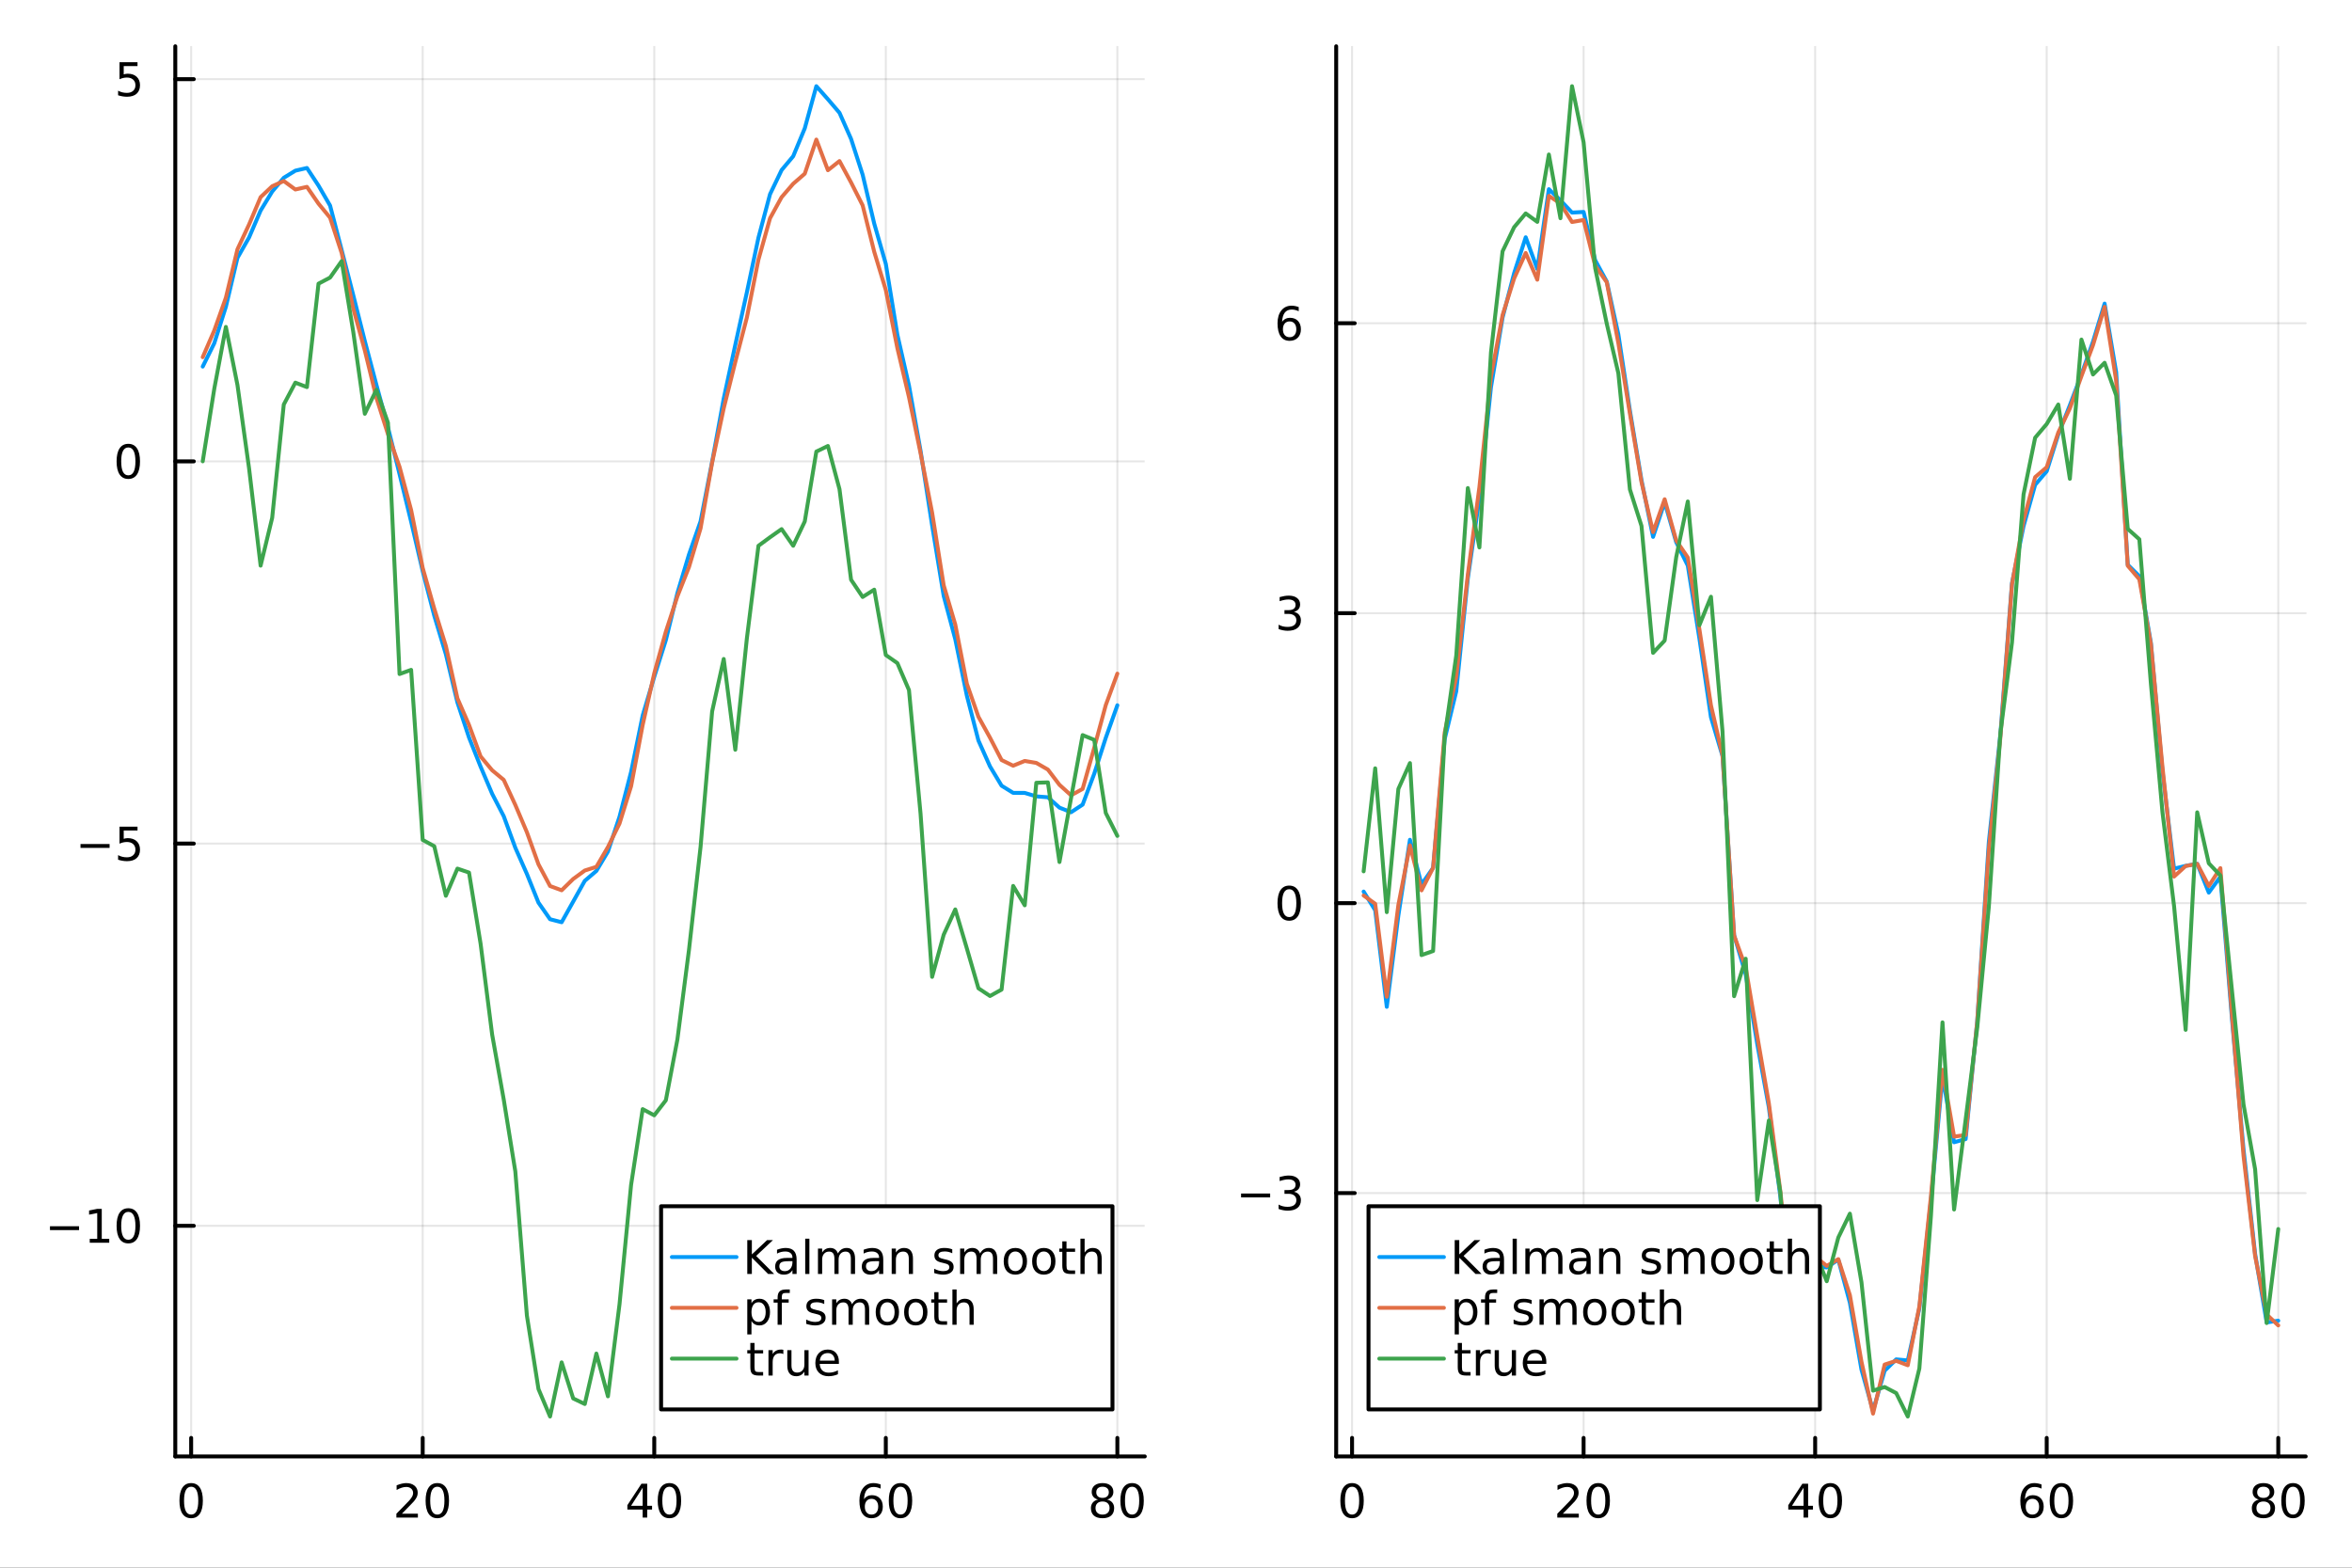 <?xml version="1.0" encoding="utf-8"?>
<svg xmlns="http://www.w3.org/2000/svg" xmlns:xlink="http://www.w3.org/1999/xlink" width="600" height="400" viewBox="0 0 2400 1600">
<rect x="0" y="0" width="2400" height="1600" fill="#333333" stroke="none"/>
<defs>
  <clipPath id="clip550">
    <rect x="0" y="0" width="2400" height="1600"/>
  </clipPath>
</defs>
<path clip-path="url(#clip550)" d="M0 1600 L2400 1600 L2400 0 L0 0  Z" fill="#ffffff" fill-rule="evenodd" fill-opacity="1"/>
<defs>
  <clipPath id="clip551">
    <rect x="480" y="0" width="1681" height="1600"/>
  </clipPath>
</defs>
<path clip-path="url(#clip550)" d="M178.867 1486.45 L1168.16 1486.45 L1168.16 47.244 L178.867 47.244  Z" fill="#ffffff" fill-rule="evenodd" fill-opacity="1"/>
<defs>
  <clipPath id="clip552">
    <rect x="178" y="47" width="990" height="1440"/>
  </clipPath>
</defs>
<polyline clip-path="url(#clip552)" style="stroke:#000000; stroke-linecap:round; stroke-linejoin:round; stroke-width:2; stroke-opacity:0.1; fill:none" points="195.052,1486.45 195.052,47.244 "/>
<polyline clip-path="url(#clip552)" style="stroke:#000000; stroke-linecap:round; stroke-linejoin:round; stroke-width:2; stroke-opacity:0.1; fill:none" points="431.329,1486.45 431.329,47.244 "/>
<polyline clip-path="url(#clip552)" style="stroke:#000000; stroke-linecap:round; stroke-linejoin:round; stroke-width:2; stroke-opacity:0.1; fill:none" points="667.607,1486.45 667.607,47.244 "/>
<polyline clip-path="url(#clip552)" style="stroke:#000000; stroke-linecap:round; stroke-linejoin:round; stroke-width:2; stroke-opacity:0.1; fill:none" points="903.884,1486.45 903.884,47.244 "/>
<polyline clip-path="url(#clip552)" style="stroke:#000000; stroke-linecap:round; stroke-linejoin:round; stroke-width:2; stroke-opacity:0.1; fill:none" points="1140.16,1486.45 1140.16,47.244 "/>
<polyline clip-path="url(#clip550)" style="stroke:#000000; stroke-linecap:round; stroke-linejoin:round; stroke-width:4; stroke-opacity:1; fill:none" points="178.867,1486.45 1168.16,1486.45 "/>
<polyline clip-path="url(#clip550)" style="stroke:#000000; stroke-linecap:round; stroke-linejoin:round; stroke-width:4; stroke-opacity:1; fill:none" points="195.052,1486.45 195.052,1467.55 "/>
<polyline clip-path="url(#clip550)" style="stroke:#000000; stroke-linecap:round; stroke-linejoin:round; stroke-width:4; stroke-opacity:1; fill:none" points="431.329,1486.45 431.329,1467.55 "/>
<polyline clip-path="url(#clip550)" style="stroke:#000000; stroke-linecap:round; stroke-linejoin:round; stroke-width:4; stroke-opacity:1; fill:none" points="667.607,1486.45 667.607,1467.55 "/>
<polyline clip-path="url(#clip550)" style="stroke:#000000; stroke-linecap:round; stroke-linejoin:round; stroke-width:4; stroke-opacity:1; fill:none" points="903.884,1486.45 903.884,1467.55 "/>
<polyline clip-path="url(#clip550)" style="stroke:#000000; stroke-linecap:round; stroke-linejoin:round; stroke-width:4; stroke-opacity:1; fill:none" points="1140.16,1486.45 1140.16,1467.55 "/>
<path clip-path="url(#clip550)" d="M195.052 1517.37 Q191.441 1517.37 189.612 1520.93 Q187.806 1524.47 187.806 1531.6 Q187.806 1538.71 189.612 1542.27 Q191.441 1545.82 195.052 1545.82 Q198.686 1545.82 200.491 1542.27 Q202.32 1538.71 202.32 1531.6 Q202.32 1524.47 200.491 1520.93 Q198.686 1517.37 195.052 1517.37 M195.052 1513.66 Q200.862 1513.66 203.917 1518.27 Q206.996 1522.85 206.996 1531.6 Q206.996 1540.33 203.917 1544.94 Q200.862 1549.52 195.052 1549.52 Q189.241 1549.52 186.163 1544.94 Q183.107 1540.33 183.107 1531.6 Q183.107 1522.85 186.163 1518.27 Q189.241 1513.66 195.052 1513.66 Z" fill="#000000" fill-rule="nonzero" fill-opacity="1" /><path clip-path="url(#clip550)" d="M410.103 1544.91 L426.422 1544.91 L426.422 1548.85 L404.478 1548.85 L404.478 1544.91 Q407.14 1542.16 411.723 1537.53 Q416.329 1532.88 417.51 1531.53 Q419.755 1529.01 420.635 1527.27 Q421.538 1525.51 421.538 1523.82 Q421.538 1521.07 419.593 1519.33 Q417.672 1517.6 414.57 1517.6 Q412.371 1517.6 409.917 1518.36 Q407.487 1519.13 404.709 1520.68 L404.709 1515.95 Q407.533 1514.82 409.987 1514.24 Q412.44 1513.66 414.477 1513.66 Q419.848 1513.66 423.042 1516.35 Q426.237 1519.03 426.237 1523.52 Q426.237 1525.65 425.426 1527.57 Q424.639 1529.47 422.533 1532.07 Q421.954 1532.74 418.852 1535.95 Q415.751 1539.15 410.103 1544.91 Z" fill="#000000" fill-rule="nonzero" fill-opacity="1" /><path clip-path="url(#clip550)" d="M446.237 1517.37 Q442.625 1517.37 440.797 1520.93 Q438.991 1524.47 438.991 1531.6 Q438.991 1538.71 440.797 1542.27 Q442.625 1545.82 446.237 1545.82 Q449.871 1545.82 451.676 1542.27 Q453.505 1538.71 453.505 1531.6 Q453.505 1524.47 451.676 1520.93 Q449.871 1517.37 446.237 1517.37 M446.237 1513.66 Q452.047 1513.66 455.102 1518.27 Q458.181 1522.85 458.181 1531.6 Q458.181 1540.33 455.102 1544.94 Q452.047 1549.52 446.237 1549.52 Q440.426 1549.52 437.348 1544.94 Q434.292 1540.33 434.292 1531.6 Q434.292 1522.85 437.348 1518.27 Q440.426 1513.66 446.237 1513.66 Z" fill="#000000" fill-rule="nonzero" fill-opacity="1" /><path clip-path="url(#clip550)" d="M655.778 1518.36 L643.973 1536.81 L655.778 1536.81 L655.778 1518.36 M654.551 1514.29 L660.431 1514.29 L660.431 1536.81 L665.361 1536.81 L665.361 1540.7 L660.431 1540.7 L660.431 1548.85 L655.778 1548.85 L655.778 1540.7 L640.176 1540.7 L640.176 1536.19 L654.551 1514.29 Z" fill="#000000" fill-rule="nonzero" fill-opacity="1" /><path clip-path="url(#clip550)" d="M683.093 1517.37 Q679.482 1517.37 677.653 1520.93 Q675.848 1524.47 675.848 1531.6 Q675.848 1538.71 677.653 1542.27 Q679.482 1545.82 683.093 1545.82 Q686.727 1545.82 688.533 1542.27 Q690.361 1538.71 690.361 1531.6 Q690.361 1524.47 688.533 1520.93 Q686.727 1517.37 683.093 1517.37 M683.093 1513.66 Q688.903 1513.66 691.959 1518.27 Q695.037 1522.85 695.037 1531.6 Q695.037 1540.33 691.959 1544.94 Q688.903 1549.52 683.093 1549.52 Q677.283 1549.52 674.204 1544.94 Q671.148 1540.33 671.148 1531.6 Q671.148 1522.85 674.204 1518.27 Q677.283 1513.66 683.093 1513.66 Z" fill="#000000" fill-rule="nonzero" fill-opacity="1" /><path clip-path="url(#clip550)" d="M889.29 1529.7 Q886.141 1529.7 884.29 1531.86 Q882.461 1534.01 882.461 1537.76 Q882.461 1541.49 884.29 1543.66 Q886.141 1545.82 889.29 1545.82 Q892.438 1545.82 894.266 1543.66 Q896.118 1541.49 896.118 1537.76 Q896.118 1534.01 894.266 1531.86 Q892.438 1529.7 889.29 1529.7 M898.572 1515.05 L898.572 1519.31 Q896.813 1518.48 895.007 1518.04 Q893.225 1517.6 891.466 1517.6 Q886.836 1517.6 884.382 1520.72 Q881.952 1523.85 881.604 1530.17 Q882.97 1528.15 885.03 1527.09 Q887.091 1526 889.567 1526 Q894.776 1526 897.785 1529.17 Q900.817 1532.32 900.817 1537.76 Q900.817 1543.08 897.669 1546.3 Q894.521 1549.52 889.29 1549.52 Q883.294 1549.52 880.123 1544.94 Q876.952 1540.33 876.952 1531.6 Q876.952 1523.41 880.841 1518.55 Q884.729 1513.66 891.28 1513.66 Q893.04 1513.66 894.822 1514.01 Q896.628 1514.36 898.572 1515.05 Z" fill="#000000" fill-rule="nonzero" fill-opacity="1" /><path clip-path="url(#clip550)" d="M918.873 1517.37 Q915.262 1517.37 913.433 1520.93 Q911.627 1524.47 911.627 1531.6 Q911.627 1538.71 913.433 1542.27 Q915.262 1545.82 918.873 1545.82 Q922.507 1545.82 924.313 1542.27 Q926.141 1538.71 926.141 1531.6 Q926.141 1524.47 924.313 1520.93 Q922.507 1517.37 918.873 1517.37 M918.873 1513.66 Q924.683 1513.66 927.738 1518.27 Q930.817 1522.85 930.817 1531.6 Q930.817 1540.33 927.738 1544.94 Q924.683 1549.52 918.873 1549.52 Q913.063 1549.52 909.984 1544.94 Q906.928 1540.33 906.928 1531.6 Q906.928 1522.85 909.984 1518.27 Q913.063 1513.66 918.873 1513.66 Z" fill="#000000" fill-rule="nonzero" fill-opacity="1" /><path clip-path="url(#clip550)" d="M1125.03 1532.44 Q1121.7 1532.44 1119.78 1534.22 Q1117.88 1536 1117.88 1539.13 Q1117.88 1542.25 1119.78 1544.03 Q1121.7 1545.82 1125.03 1545.82 Q1128.37 1545.82 1130.29 1544.03 Q1132.21 1542.23 1132.21 1539.13 Q1132.21 1536 1130.29 1534.22 Q1128.39 1532.44 1125.03 1532.44 M1120.36 1530.45 Q1117.35 1529.7 1115.66 1527.64 Q1113.99 1525.58 1113.99 1522.62 Q1113.99 1518.48 1116.93 1516.07 Q1119.9 1513.66 1125.03 1513.66 Q1130.2 1513.66 1133.14 1516.07 Q1136.08 1518.48 1136.08 1522.62 Q1136.08 1525.58 1134.39 1527.64 Q1132.72 1529.7 1129.73 1530.45 Q1133.11 1531.23 1134.99 1533.52 Q1136.89 1535.82 1136.89 1539.13 Q1136.89 1544.15 1133.81 1546.83 Q1130.75 1549.52 1125.03 1549.52 Q1119.32 1549.52 1116.24 1546.83 Q1113.18 1544.15 1113.18 1539.13 Q1113.18 1535.82 1115.08 1533.52 Q1116.98 1531.23 1120.36 1530.45 M1118.65 1523.06 Q1118.65 1525.75 1120.31 1527.25 Q1122 1528.76 1125.03 1528.76 Q1128.04 1528.76 1129.73 1527.25 Q1131.45 1525.75 1131.45 1523.06 Q1131.45 1520.38 1129.73 1518.87 Q1128.04 1517.37 1125.03 1517.37 Q1122 1517.37 1120.31 1518.87 Q1118.65 1520.38 1118.65 1523.06 Z" fill="#000000" fill-rule="nonzero" fill-opacity="1" /><path clip-path="url(#clip550)" d="M1155.2 1517.37 Q1151.59 1517.37 1149.76 1520.93 Q1147.95 1524.47 1147.95 1531.6 Q1147.95 1538.71 1149.76 1542.27 Q1151.59 1545.82 1155.2 1545.82 Q1158.83 1545.82 1160.64 1542.27 Q1162.47 1538.71 1162.47 1531.6 Q1162.47 1524.47 1160.64 1520.93 Q1158.83 1517.37 1155.2 1517.37 M1155.2 1513.66 Q1161.01 1513.66 1164.06 1518.27 Q1167.14 1522.85 1167.14 1531.6 Q1167.14 1540.33 1164.06 1544.94 Q1161.01 1549.52 1155.2 1549.52 Q1149.39 1549.52 1146.31 1544.94 Q1143.25 1540.33 1143.25 1531.6 Q1143.25 1522.85 1146.31 1518.27 Q1149.39 1513.66 1155.2 1513.66 Z" fill="#000000" fill-rule="nonzero" fill-opacity="1" /><polyline clip-path="url(#clip552)" style="stroke:#000000; stroke-linecap:round; stroke-linejoin:round; stroke-width:2; stroke-opacity:0.1; fill:none" points="178.867,1251.07 1168.16,1251.07 "/>
<polyline clip-path="url(#clip552)" style="stroke:#000000; stroke-linecap:round; stroke-linejoin:round; stroke-width:2; stroke-opacity:0.1; fill:none" points="178.867,860.974 1168.16,860.974 "/>
<polyline clip-path="url(#clip552)" style="stroke:#000000; stroke-linecap:round; stroke-linejoin:round; stroke-width:2; stroke-opacity:0.1; fill:none" points="178.867,470.881 1168.16,470.881 "/>
<polyline clip-path="url(#clip552)" style="stroke:#000000; stroke-linecap:round; stroke-linejoin:round; stroke-width:2; stroke-opacity:0.1; fill:none" points="178.867,80.787 1168.16,80.787 "/>
<polyline clip-path="url(#clip550)" style="stroke:#000000; stroke-linecap:round; stroke-linejoin:round; stroke-width:4; stroke-opacity:1; fill:none" points="178.867,1486.45 178.867,47.244 "/>
<polyline clip-path="url(#clip550)" style="stroke:#000000; stroke-linecap:round; stroke-linejoin:round; stroke-width:4; stroke-opacity:1; fill:none" points="178.867,1251.07 197.764,1251.07 "/>
<polyline clip-path="url(#clip550)" style="stroke:#000000; stroke-linecap:round; stroke-linejoin:round; stroke-width:4; stroke-opacity:1; fill:none" points="178.867,860.974 197.764,860.974 "/>
<polyline clip-path="url(#clip550)" style="stroke:#000000; stroke-linecap:round; stroke-linejoin:round; stroke-width:4; stroke-opacity:1; fill:none" points="178.867,470.881 197.764,470.881 "/>
<polyline clip-path="url(#clip550)" style="stroke:#000000; stroke-linecap:round; stroke-linejoin:round; stroke-width:4; stroke-opacity:1; fill:none" points="178.867,80.787 197.764,80.787 "/>
<path clip-path="url(#clip550)" d="M50.992 1251.52 L80.668 1251.52 L80.668 1255.45 L50.992 1255.45 L50.992 1251.52 Z" fill="#000000" fill-rule="nonzero" fill-opacity="1" /><path clip-path="url(#clip550)" d="M91.571 1264.41 L99.21 1264.41 L99.21 1238.05 L90.899 1239.71 L90.899 1235.45 L99.163 1233.79 L103.839 1233.79 L103.839 1264.41 L111.478 1264.41 L111.478 1268.35 L91.571 1268.35 L91.571 1264.41 Z" fill="#000000" fill-rule="nonzero" fill-opacity="1" /><path clip-path="url(#clip550)" d="M130.922 1236.87 Q127.311 1236.87 125.482 1240.43 Q123.677 1243.97 123.677 1251.1 Q123.677 1258.21 125.482 1261.77 Q127.311 1265.32 130.922 1265.32 Q134.556 1265.32 136.362 1261.77 Q138.191 1258.21 138.191 1251.1 Q138.191 1243.97 136.362 1240.43 Q134.556 1236.87 130.922 1236.87 M130.922 1233.16 Q136.732 1233.16 139.788 1237.77 Q142.867 1242.35 142.867 1251.1 Q142.867 1259.83 139.788 1264.44 Q136.732 1269.02 130.922 1269.02 Q125.112 1269.02 122.033 1264.44 Q118.978 1259.83 118.978 1251.1 Q118.978 1242.35 122.033 1237.77 Q125.112 1233.16 130.922 1233.16 Z" fill="#000000" fill-rule="nonzero" fill-opacity="1" /><path clip-path="url(#clip550)" d="M82.149 861.425 L111.825 861.425 L111.825 865.361 L82.149 865.361 L82.149 861.425 Z" fill="#000000" fill-rule="nonzero" fill-opacity="1" /><path clip-path="url(#clip550)" d="M121.964 843.694 L140.32 843.694 L140.32 847.629 L126.246 847.629 L126.246 856.101 Q127.265 855.754 128.283 855.592 Q129.302 855.407 130.32 855.407 Q136.107 855.407 139.487 858.578 Q142.867 861.749 142.867 867.166 Q142.867 872.745 139.394 875.847 Q135.922 878.925 129.603 878.925 Q127.427 878.925 125.158 878.555 Q122.913 878.185 120.506 877.444 L120.506 872.745 Q122.589 873.879 124.811 874.435 Q127.033 874.99 129.51 874.99 Q133.515 874.99 135.853 872.884 Q138.191 870.777 138.191 867.166 Q138.191 863.555 135.853 861.449 Q133.515 859.342 129.51 859.342 Q127.635 859.342 125.76 859.759 Q123.908 860.175 121.964 861.055 L121.964 843.694 Z" fill="#000000" fill-rule="nonzero" fill-opacity="1" /><path clip-path="url(#clip550)" d="M130.922 456.679 Q127.311 456.679 125.482 460.244 Q123.677 463.786 123.677 470.915 Q123.677 478.022 125.482 481.587 Q127.311 485.128 130.922 485.128 Q134.556 485.128 136.362 481.587 Q138.191 478.022 138.191 470.915 Q138.191 463.786 136.362 460.244 Q134.556 456.679 130.922 456.679 M130.922 452.976 Q136.732 452.976 139.788 457.582 Q142.867 462.165 142.867 470.915 Q142.867 479.642 139.788 484.249 Q136.732 488.832 130.922 488.832 Q125.112 488.832 122.033 484.249 Q118.978 479.642 118.978 470.915 Q118.978 462.165 122.033 457.582 Q125.112 452.976 130.922 452.976 Z" fill="#000000" fill-rule="nonzero" fill-opacity="1" /><path clip-path="url(#clip550)" d="M121.964 63.507 L140.32 63.507 L140.32 67.442 L126.246 67.442 L126.246 75.914 Q127.265 75.567 128.283 75.405 Q129.302 75.22 130.32 75.22 Q136.107 75.22 139.487 78.391 Q142.867 81.563 142.867 86.979 Q142.867 92.558 139.394 95.66 Q135.922 98.738 129.603 98.738 Q127.427 98.738 125.158 98.368 Q122.913 97.998 120.506 97.257 L120.506 92.558 Q122.589 93.692 124.811 94.248 Q127.033 94.803 129.51 94.803 Q133.515 94.803 135.853 92.697 Q138.191 90.59 138.191 86.979 Q138.191 83.368 135.853 81.262 Q133.515 79.155 129.51 79.155 Q127.635 79.155 125.76 79.572 Q123.908 79.989 121.964 80.868 L121.964 63.507 Z" fill="#000000" fill-rule="nonzero" fill-opacity="1" /><polyline clip-path="url(#clip552)" style="stroke:#009af9; stroke-linecap:round; stroke-linejoin:round; stroke-width:4; stroke-opacity:1; fill:none" points="206.866,374.117 218.679,350.261 230.493,313.109 242.307,263.175 254.121,242.408 265.935,214.906 277.749,195.501 289.563,181.462 301.377,174.191 313.19,171.45 325.004,189.438 336.818,209.813 348.632,255.197 360.446,301.179 372.26,348.067 384.074,392.711 395.888,436.189 407.701,483.916 419.515,532.387 431.329,582.951 443.143,628.418 454.957,667.702 466.771,717.007 478.585,752.706 490.399,782.426 502.213,810.188 514.026,833.057 525.84,865.23 537.654,891.967 549.468,921.263 561.282,938.179 573.096,941.236 584.91,920.135 596.724,898.982 608.537,888.882 620.351,869.091 632.165,833.51 643.979,787.82 655.793,730.284 667.607,690.704 679.421,653.377 691.235,605.249 703.048,565.913 714.862,532.086 726.676,471.259 738.49,406.826 750.304,351.91 762.118,298.302 773.932,242.545 785.746,198.212 797.56,173.583 809.373,159.486 821.187,131 833.001,87.976 844.815,101.302 856.629,115.136 868.443,141.817 880.257,178.311 892.071,228.224 903.884,269.28 915.698,341.698 927.512,393.419 939.326,460.004 951.14,536.235 962.954,608.204 974.768,652.407 986.582,709.995 998.395,755.786 1010.21,782.229 1022.02,801.897 1033.84,809.209 1045.65,809.265 1057.46,812.792 1069.28,813.708 1081.09,824.275 1092.91,828.972 1104.72,821.205 1116.53,789.784 1128.35,753.022 1140.16,719.82 "/>
<polyline clip-path="url(#clip552)" style="stroke:#e26f46; stroke-linecap:round; stroke-linejoin:round; stroke-width:4; stroke-opacity:1; fill:none" points="206.866,364.541 218.679,337.216 230.493,303.805 242.307,254.404 254.121,229.156 265.935,201.209 277.749,190.096 289.563,184.745 301.377,193.384 313.19,190.715 325.004,207.84 336.818,222.201 348.632,258.208 360.446,314.745 372.26,357.663 384.074,405.976 395.888,443.121 407.701,476.474 419.515,520.54 431.329,579.66 443.143,621.243 454.957,659.309 466.771,712.76 478.585,739.909 490.399,771.98 502.213,786.152 514.026,795.956 525.84,821.546 537.654,849.399 549.468,882.133 561.282,904.281 573.096,908.636 584.91,897.088 596.724,888.457 608.537,884.707 620.351,864.483 632.165,840.47 643.979,802.402 655.793,739.9 667.607,687.215 679.421,644.697 691.235,608.61 703.048,578.73 714.862,539.244 726.676,472.131 738.49,416.721 750.304,369.5 762.118,324.069 773.932,264.932 785.746,222.777 797.56,201.244 809.373,187.556 821.187,177.283 833.001,142.462 844.815,173.731 856.629,164.382 868.443,186.257 880.257,209.61 892.071,256.994 903.884,296.029 915.698,355.359 927.512,405.25 939.326,462.413 951.14,523.214 962.954,597.39 974.768,637.396 986.582,697.84 998.395,731.559 1010.21,752.906 1022.02,775.712 1033.84,781.491 1045.65,776.632 1057.46,778.636 1069.28,785.441 1081.09,800.99 1092.91,811.699 1104.72,805.187 1116.53,763.273 1128.35,719.592 1140.16,687.516 "/>
<polyline clip-path="url(#clip552)" style="stroke:#3da44d; stroke-linecap:round; stroke-linejoin:round; stroke-width:4; stroke-opacity:1; fill:none" points="206.866,470.82 218.679,396.656 230.493,333.665 242.307,392.955 254.121,477.803 265.935,577.31 277.749,528.476 289.563,412.862 301.377,390.537 313.19,395.088 325.004,289.519 336.818,283.289 348.632,266.477 360.446,338.609 372.26,422.31 384.074,397.793 395.888,431.487 407.701,687.93 419.515,683.666 431.329,857.224 443.143,863.67 454.957,914.232 466.771,886.52 478.585,890.557 490.399,963.176 502.213,1056.03 514.026,1122.27 525.84,1195.57 537.654,1342.68 549.468,1417.68 561.282,1445.72 573.096,1390.44 584.91,1427.28 596.724,1432.94 608.537,1381.46 620.351,1425.12 632.165,1331.1 643.979,1209.26 655.793,1131.99 667.607,1138.3 679.421,1123 691.235,1060.88 703.048,969.409 714.862,864.358 726.676,726.092 738.49,672.543 750.304,765.194 762.118,651.515 773.932,557.038 785.746,548.333 797.56,540.011 809.373,557.022 821.187,532.22 833.001,460.885 844.815,455.168 856.629,499.233 868.443,591.686 880.257,609.276 892.071,601.81 903.884,668.524 915.698,676.778 927.512,704.269 939.326,830.334 951.14,997.017 962.954,953.964 974.768,928.165 986.582,967.954 998.395,1008.64 1010.21,1016.53 1022.02,1009.96 1033.84,904.174 1045.65,923.983 1057.46,798.908 1069.28,798.523 1081.09,879.787 1092.91,814.606 1104.72,750.239 1116.53,755.1 1128.35,829.748 1140.16,853.144 "/>
<path clip-path="url(#clip550)" d="M674.59 1438.47 L1135.18 1438.47 L1135.18 1231.11 L674.59 1231.11  Z" fill="#ffffff" fill-rule="evenodd" fill-opacity="1"/>
<polyline clip-path="url(#clip550)" style="stroke:#000000; stroke-linecap:round; stroke-linejoin:round; stroke-width:4; stroke-opacity:1; fill:none" points="674.59,1438.47 1135.18,1438.47 1135.18,1231.11 674.59,1231.11 674.59,1438.47 "/>
<polyline clip-path="url(#clip550)" style="stroke:#009af9; stroke-linecap:round; stroke-linejoin:round; stroke-width:4; stroke-opacity:1; fill:none" points="685.582,1282.95 751.535,1282.95 "/>
<path clip-path="url(#clip550)" d="M762.528 1265.67 L767.203 1265.67 L767.203 1280.28 L782.713 1265.67 L788.731 1265.67 L771.578 1281.79 L789.958 1300.23 L783.801 1300.23 L767.203 1283.59 L767.203 1300.23 L762.528 1300.23 L762.528 1265.67 Z" fill="#000000" fill-rule="nonzero" fill-opacity="1" /><path clip-path="url(#clip550)" d="M804.379 1287.2 Q799.217 1287.2 797.226 1288.38 Q795.236 1289.56 795.236 1292.41 Q795.236 1294.68 796.717 1296.02 Q798.222 1297.34 800.791 1297.34 Q804.333 1297.34 806.463 1294.84 Q808.615 1292.32 808.615 1288.15 L808.615 1287.2 L804.379 1287.2 M812.875 1285.44 L812.875 1300.23 L808.615 1300.23 L808.615 1296.3 Q807.157 1298.66 804.981 1299.79 Q802.805 1300.91 799.657 1300.91 Q795.676 1300.91 793.314 1298.68 Q790.976 1296.44 790.976 1292.69 Q790.976 1288.31 793.893 1286.09 Q796.833 1283.87 802.643 1283.87 L808.615 1283.87 L808.615 1283.45 Q808.615 1280.51 806.671 1278.92 Q804.75 1277.29 801.254 1277.29 Q799.032 1277.29 796.926 1277.83 Q794.819 1278.36 792.875 1279.42 L792.875 1275.49 Q795.213 1274.59 797.412 1274.15 Q799.611 1273.68 801.694 1273.68 Q807.319 1273.68 810.097 1276.6 Q812.875 1279.52 812.875 1285.44 Z" fill="#000000" fill-rule="nonzero" fill-opacity="1" /><path clip-path="url(#clip550)" d="M821.648 1264.22 L825.907 1264.22 L825.907 1300.23 L821.648 1300.23 L821.648 1264.22 Z" fill="#000000" fill-rule="nonzero" fill-opacity="1" /><path clip-path="url(#clip550)" d="M855.004 1279.29 Q856.601 1276.42 858.823 1275.05 Q861.046 1273.68 864.055 1273.68 Q868.106 1273.68 870.305 1276.53 Q872.504 1279.35 872.504 1284.59 L872.504 1300.23 L868.221 1300.23 L868.221 1284.73 Q868.221 1281 866.902 1279.19 Q865.583 1277.39 862.874 1277.39 Q859.564 1277.39 857.643 1279.59 Q855.721 1281.79 855.721 1285.58 L855.721 1300.23 L851.439 1300.23 L851.439 1284.73 Q851.439 1280.98 850.12 1279.19 Q848.8 1277.39 846.046 1277.39 Q842.782 1277.39 840.86 1279.61 Q838.939 1281.81 838.939 1285.58 L838.939 1300.23 L834.657 1300.23 L834.657 1274.31 L838.939 1274.31 L838.939 1278.34 Q840.398 1275.95 842.435 1274.82 Q844.472 1273.68 847.272 1273.68 Q850.097 1273.68 852.064 1275.12 Q854.055 1276.55 855.004 1279.29 Z" fill="#000000" fill-rule="nonzero" fill-opacity="1" /><path clip-path="url(#clip550)" d="M892.781 1287.2 Q887.619 1287.2 885.629 1288.38 Q883.638 1289.56 883.638 1292.41 Q883.638 1294.68 885.119 1296.02 Q886.624 1297.34 889.194 1297.34 Q892.735 1297.34 894.865 1294.84 Q897.018 1292.32 897.018 1288.15 L897.018 1287.2 L892.781 1287.2 M901.277 1285.44 L901.277 1300.23 L897.018 1300.23 L897.018 1296.3 Q895.559 1298.66 893.383 1299.79 Q891.207 1300.91 888.059 1300.91 Q884.078 1300.91 881.717 1298.68 Q879.379 1296.44 879.379 1292.69 Q879.379 1288.31 882.295 1286.09 Q885.235 1283.87 891.045 1283.87 L897.018 1283.87 L897.018 1283.45 Q897.018 1280.51 895.073 1278.92 Q893.152 1277.29 889.657 1277.29 Q887.434 1277.29 885.328 1277.83 Q883.221 1278.36 881.277 1279.42 L881.277 1275.49 Q883.615 1274.59 885.814 1274.15 Q888.013 1273.68 890.096 1273.68 Q895.721 1273.68 898.499 1276.6 Q901.277 1279.52 901.277 1285.44 Z" fill="#000000" fill-rule="nonzero" fill-opacity="1" /><path clip-path="url(#clip550)" d="M931.601 1284.59 L931.601 1300.23 L927.341 1300.23 L927.341 1284.73 Q927.341 1281.04 925.906 1279.22 Q924.471 1277.39 921.601 1277.39 Q918.152 1277.39 916.161 1279.59 Q914.17 1281.79 914.17 1285.58 L914.17 1300.23 L909.888 1300.23 L909.888 1274.31 L914.17 1274.31 L914.17 1278.34 Q915.698 1276 917.758 1274.84 Q919.842 1273.68 922.55 1273.68 Q927.017 1273.68 929.309 1276.46 Q931.601 1279.22 931.601 1284.59 Z" fill="#000000" fill-rule="nonzero" fill-opacity="1" /><path clip-path="url(#clip550)" d="M971.693 1275.07 L971.693 1279.1 Q969.888 1278.17 967.943 1277.71 Q965.999 1277.25 963.915 1277.25 Q960.744 1277.25 959.147 1278.22 Q957.573 1279.19 957.573 1281.14 Q957.573 1282.62 958.707 1283.48 Q959.841 1284.31 963.267 1285.07 L964.726 1285.4 Q969.263 1286.37 971.161 1288.15 Q973.082 1289.91 973.082 1293.08 Q973.082 1296.69 970.212 1298.8 Q967.364 1300.91 962.364 1300.91 Q960.281 1300.91 958.013 1300.49 Q955.767 1300.1 953.267 1299.29 L953.267 1294.89 Q955.628 1296.11 957.92 1296.74 Q960.212 1297.34 962.457 1297.34 Q965.466 1297.34 967.087 1296.32 Q968.707 1295.28 968.707 1293.41 Q968.707 1291.67 967.526 1290.74 Q966.369 1289.82 962.411 1288.96 L960.929 1288.61 Q956.971 1287.78 955.212 1286.07 Q953.452 1284.33 953.452 1281.32 Q953.452 1277.67 956.045 1275.67 Q958.638 1273.68 963.406 1273.68 Q965.767 1273.68 967.851 1274.03 Q969.934 1274.38 971.693 1275.07 Z" fill="#000000" fill-rule="nonzero" fill-opacity="1" /><path clip-path="url(#clip550)" d="M1000.05 1279.29 Q1001.65 1276.42 1003.87 1275.05 Q1006.09 1273.68 1009.1 1273.68 Q1013.15 1273.68 1015.35 1276.53 Q1017.55 1279.35 1017.55 1284.59 L1017.55 1300.23 L1013.27 1300.23 L1013.27 1284.73 Q1013.27 1281 1011.95 1279.19 Q1010.63 1277.39 1007.92 1277.39 Q1004.61 1277.39 1002.69 1279.59 Q1000.77 1281.79 1000.77 1285.58 L1000.77 1300.23 L996.485 1300.23 L996.485 1284.73 Q996.485 1280.98 995.165 1279.19 Q993.846 1277.39 991.091 1277.39 Q987.827 1277.39 985.906 1279.61 Q983.985 1281.81 983.985 1285.58 L983.985 1300.23 L979.702 1300.23 L979.702 1274.31 L983.985 1274.31 L983.985 1278.34 Q985.443 1275.95 987.48 1274.82 Q989.517 1273.68 992.318 1273.68 Q995.142 1273.68 997.11 1275.12 Q999.1 1276.55 1000.05 1279.29 Z" fill="#000000" fill-rule="nonzero" fill-opacity="1" /><path clip-path="url(#clip550)" d="M1036.09 1277.29 Q1032.66 1277.29 1030.67 1279.98 Q1028.68 1282.64 1028.68 1287.29 Q1028.68 1291.95 1030.65 1294.63 Q1032.64 1297.29 1036.09 1297.29 Q1039.49 1297.29 1041.48 1294.61 Q1043.48 1291.92 1043.48 1287.29 Q1043.48 1282.69 1041.48 1280 Q1039.49 1277.29 1036.09 1277.29 M1036.09 1273.68 Q1041.65 1273.68 1044.82 1277.29 Q1047.99 1280.91 1047.99 1287.29 Q1047.99 1293.66 1044.82 1297.29 Q1041.65 1300.91 1036.09 1300.91 Q1030.51 1300.91 1027.34 1297.29 Q1024.19 1293.66 1024.19 1287.29 Q1024.19 1280.91 1027.34 1277.29 Q1030.51 1273.68 1036.09 1273.68 Z" fill="#000000" fill-rule="nonzero" fill-opacity="1" /><path clip-path="url(#clip550)" d="M1065.1 1277.29 Q1061.67 1277.29 1059.68 1279.98 Q1057.69 1282.64 1057.69 1287.29 Q1057.69 1291.95 1059.66 1294.63 Q1061.65 1297.29 1065.1 1297.29 Q1068.5 1297.29 1070.49 1294.61 Q1072.48 1291.92 1072.48 1287.29 Q1072.48 1282.69 1070.49 1280 Q1068.5 1277.29 1065.1 1277.29 M1065.1 1273.68 Q1070.65 1273.68 1073.82 1277.29 Q1076.99 1280.91 1076.99 1287.29 Q1076.99 1293.66 1073.82 1297.29 Q1070.65 1300.91 1065.1 1300.91 Q1059.52 1300.91 1056.35 1297.29 Q1053.2 1293.66 1053.2 1287.29 Q1053.2 1280.91 1056.35 1277.29 Q1059.52 1273.68 1065.1 1273.68 Z" fill="#000000" fill-rule="nonzero" fill-opacity="1" /><path clip-path="url(#clip550)" d="M1088.27 1266.95 L1088.27 1274.31 L1097.04 1274.31 L1097.04 1277.62 L1088.27 1277.62 L1088.27 1291.69 Q1088.27 1294.86 1089.12 1295.77 Q1090 1296.67 1092.66 1296.67 L1097.04 1296.67 L1097.04 1300.23 L1092.66 1300.23 Q1087.73 1300.23 1085.86 1298.41 Q1083.98 1296.55 1083.98 1291.69 L1083.98 1277.62 L1080.86 1277.62 L1080.86 1274.31 L1083.98 1274.31 L1083.98 1266.95 L1088.27 1266.95 Z" fill="#000000" fill-rule="nonzero" fill-opacity="1" /><path clip-path="url(#clip550)" d="M1124.19 1284.59 L1124.19 1300.23 L1119.93 1300.23 L1119.93 1284.73 Q1119.93 1281.04 1118.5 1279.22 Q1117.06 1277.39 1114.19 1277.39 Q1110.74 1277.39 1108.75 1279.59 Q1106.76 1281.79 1106.76 1285.58 L1106.76 1300.23 L1102.48 1300.23 L1102.48 1264.22 L1106.76 1264.22 L1106.76 1278.34 Q1108.29 1276 1110.35 1274.84 Q1112.43 1273.68 1115.14 1273.68 Q1119.61 1273.68 1121.9 1276.46 Q1124.19 1279.22 1124.19 1284.59 Z" fill="#000000" fill-rule="nonzero" fill-opacity="1" /><polyline clip-path="url(#clip550)" style="stroke:#e26f46; stroke-linecap:round; stroke-linejoin:round; stroke-width:4; stroke-opacity:1; fill:none" points="685.582,1334.79 751.535,1334.79 "/>
<path clip-path="url(#clip550)" d="M766.81 1348.19 L766.81 1361.94 L762.528 1361.94 L762.528 1326.15 L766.81 1326.15 L766.81 1330.08 Q768.153 1327.77 770.19 1326.66 Q772.25 1325.52 775.097 1325.52 Q779.819 1325.52 782.759 1329.27 Q785.722 1333.02 785.722 1339.13 Q785.722 1345.25 782.759 1349 Q779.819 1352.75 775.097 1352.75 Q772.25 1352.75 770.19 1351.63 Q768.153 1350.5 766.81 1348.19 M781.301 1339.13 Q781.301 1334.44 779.356 1331.77 Q777.435 1329.09 774.055 1329.09 Q770.676 1329.09 768.731 1331.77 Q766.81 1334.44 766.81 1339.13 Q766.81 1343.83 768.731 1346.52 Q770.676 1349.18 774.055 1349.18 Q777.435 1349.18 779.356 1346.52 Q781.301 1343.83 781.301 1339.13 Z" fill="#000000" fill-rule="nonzero" fill-opacity="1" /><path clip-path="url(#clip550)" d="M805.907 1316.06 L805.907 1319.6 L801.833 1319.6 Q799.541 1319.6 798.638 1320.52 Q797.759 1321.45 797.759 1323.86 L797.759 1326.15 L804.773 1326.15 L804.773 1329.46 L797.759 1329.46 L797.759 1352.07 L793.476 1352.07 L793.476 1329.46 L789.402 1329.46 L789.402 1326.15 L793.476 1326.15 L793.476 1324.34 Q793.476 1320.01 795.49 1318.05 Q797.504 1316.06 801.879 1316.06 L805.907 1316.06 Z" fill="#000000" fill-rule="nonzero" fill-opacity="1" /><path clip-path="url(#clip550)" d="M841.069 1326.91 L841.069 1330.94 Q839.263 1330.01 837.319 1329.55 Q835.374 1329.09 833.291 1329.09 Q830.12 1329.09 828.523 1330.06 Q826.949 1331.03 826.949 1332.98 Q826.949 1334.46 828.083 1335.32 Q829.217 1336.15 832.643 1336.91 L834.101 1337.24 Q838.638 1338.21 840.536 1339.99 Q842.458 1341.75 842.458 1344.92 Q842.458 1348.53 839.587 1350.64 Q836.74 1352.75 831.74 1352.75 Q829.657 1352.75 827.388 1352.33 Q825.143 1351.94 822.643 1351.13 L822.643 1346.73 Q825.004 1347.95 827.296 1348.58 Q829.587 1349.18 831.833 1349.18 Q834.842 1349.18 836.462 1348.16 Q838.083 1347.12 838.083 1345.25 Q838.083 1343.51 836.902 1342.58 Q835.745 1341.66 831.786 1340.8 L830.305 1340.45 Q826.347 1339.62 824.587 1337.91 Q822.828 1336.17 822.828 1333.16 Q822.828 1329.51 825.421 1327.51 Q828.013 1325.52 832.782 1325.52 Q835.143 1325.52 837.226 1325.87 Q839.31 1326.22 841.069 1326.91 Z" fill="#000000" fill-rule="nonzero" fill-opacity="1" /><path clip-path="url(#clip550)" d="M869.425 1331.13 Q871.022 1328.26 873.245 1326.89 Q875.467 1325.52 878.476 1325.52 Q882.527 1325.52 884.726 1328.37 Q886.925 1331.19 886.925 1336.43 L886.925 1352.07 L882.643 1352.07 L882.643 1336.57 Q882.643 1332.84 881.323 1331.03 Q880.004 1329.23 877.295 1329.23 Q873.985 1329.23 872.064 1331.43 Q870.143 1333.63 870.143 1337.42 L870.143 1352.07 L865.86 1352.07 L865.86 1336.57 Q865.86 1332.82 864.541 1331.03 Q863.221 1329.23 860.467 1329.23 Q857.203 1329.23 855.282 1331.45 Q853.36 1333.65 853.36 1337.42 L853.36 1352.07 L849.078 1352.07 L849.078 1326.15 L853.36 1326.15 L853.36 1330.18 Q854.819 1327.79 856.856 1326.66 Q858.893 1325.52 861.694 1325.52 Q864.518 1325.52 866.485 1326.96 Q868.476 1328.39 869.425 1331.13 Z" fill="#000000" fill-rule="nonzero" fill-opacity="1" /><path clip-path="url(#clip550)" d="M905.467 1329.13 Q902.041 1329.13 900.05 1331.82 Q898.059 1334.48 898.059 1339.13 Q898.059 1343.79 900.027 1346.47 Q902.018 1349.13 905.467 1349.13 Q908.869 1349.13 910.86 1346.45 Q912.851 1343.76 912.851 1339.13 Q912.851 1334.53 910.86 1331.84 Q908.869 1329.13 905.467 1329.13 M905.467 1325.52 Q911.022 1325.52 914.193 1329.13 Q917.365 1332.75 917.365 1339.13 Q917.365 1345.5 914.193 1349.13 Q911.022 1352.75 905.467 1352.75 Q899.888 1352.75 896.717 1349.13 Q893.569 1345.5 893.569 1339.13 Q893.569 1332.75 896.717 1329.13 Q899.888 1325.52 905.467 1325.52 Z" fill="#000000" fill-rule="nonzero" fill-opacity="1" /><path clip-path="url(#clip550)" d="M934.471 1329.13 Q931.045 1329.13 929.054 1331.82 Q927.064 1334.48 927.064 1339.13 Q927.064 1343.79 929.031 1346.47 Q931.022 1349.13 934.471 1349.13 Q937.874 1349.13 939.865 1346.45 Q941.855 1343.76 941.855 1339.13 Q941.855 1334.53 939.865 1331.84 Q937.874 1329.13 934.471 1329.13 M934.471 1325.52 Q940.027 1325.52 943.198 1329.13 Q946.369 1332.75 946.369 1339.13 Q946.369 1345.5 943.198 1349.13 Q940.027 1352.75 934.471 1352.75 Q928.892 1352.75 925.721 1349.13 Q922.573 1345.5 922.573 1339.13 Q922.573 1332.75 925.721 1329.13 Q928.892 1325.52 934.471 1325.52 Z" fill="#000000" fill-rule="nonzero" fill-opacity="1" /><path clip-path="url(#clip550)" d="M957.642 1318.79 L957.642 1326.15 L966.415 1326.15 L966.415 1329.46 L957.642 1329.46 L957.642 1343.53 Q957.642 1346.7 958.499 1347.61 Q959.378 1348.51 962.04 1348.51 L966.415 1348.51 L966.415 1352.07 L962.04 1352.07 Q957.11 1352.07 955.235 1350.25 Q953.36 1348.39 953.36 1343.53 L953.36 1329.46 L950.235 1329.46 L950.235 1326.15 L953.36 1326.15 L953.36 1318.79 L957.642 1318.79 Z" fill="#000000" fill-rule="nonzero" fill-opacity="1" /><path clip-path="url(#clip550)" d="M993.568 1336.43 L993.568 1352.07 L989.309 1352.07 L989.309 1336.57 Q989.309 1332.88 987.874 1331.06 Q986.438 1329.23 983.568 1329.23 Q980.119 1329.23 978.128 1331.43 Q976.138 1333.63 976.138 1337.42 L976.138 1352.07 L971.855 1352.07 L971.855 1316.06 L976.138 1316.06 L976.138 1330.18 Q977.665 1327.84 979.725 1326.68 Q981.809 1325.52 984.517 1325.52 Q988.985 1325.52 991.276 1328.3 Q993.568 1331.06 993.568 1336.43 Z" fill="#000000" fill-rule="nonzero" fill-opacity="1" /><polyline clip-path="url(#clip550)" style="stroke:#3da44d; stroke-linecap:round; stroke-linejoin:round; stroke-width:4; stroke-opacity:1; fill:none" points="685.582,1386.63 751.535,1386.63 "/>
<path clip-path="url(#clip550)" d="M769.935 1370.63 L769.935 1377.99 L778.708 1377.99 L778.708 1381.3 L769.935 1381.3 L769.935 1395.37 Q769.935 1398.54 770.791 1399.45 Q771.671 1400.35 774.333 1400.35 L778.708 1400.35 L778.708 1403.91 L774.333 1403.91 Q769.403 1403.91 767.528 1402.09 Q765.653 1400.23 765.653 1395.37 L765.653 1381.3 L762.528 1381.3 L762.528 1377.99 L765.653 1377.99 L765.653 1370.63 L769.935 1370.63 Z" fill="#000000" fill-rule="nonzero" fill-opacity="1" /><path clip-path="url(#clip550)" d="M799.333 1381.97 Q798.615 1381.55 797.759 1381.37 Q796.926 1381.16 795.907 1381.16 Q792.296 1381.16 790.351 1383.52 Q788.43 1385.86 788.43 1390.26 L788.43 1403.91 L784.148 1403.91 L784.148 1377.99 L788.43 1377.99 L788.43 1382.02 Q789.773 1379.66 791.926 1378.52 Q794.078 1377.36 797.157 1377.36 Q797.597 1377.36 798.129 1377.43 Q798.662 1377.48 799.31 1377.6 L799.333 1381.97 Z" fill="#000000" fill-rule="nonzero" fill-opacity="1" /><path clip-path="url(#clip550)" d="M803.361 1393.68 L803.361 1377.99 L807.62 1377.99 L807.62 1393.52 Q807.62 1397.2 809.055 1399.05 Q810.49 1400.88 813.361 1400.88 Q816.81 1400.88 818.8 1398.68 Q820.814 1396.48 820.814 1392.69 L820.814 1377.99 L825.074 1377.99 L825.074 1403.91 L820.814 1403.91 L820.814 1399.93 Q819.263 1402.29 817.203 1403.45 Q815.166 1404.59 812.458 1404.59 Q807.99 1404.59 805.675 1401.81 Q803.361 1399.03 803.361 1393.68 M814.078 1377.36 L814.078 1377.36 Z" fill="#000000" fill-rule="nonzero" fill-opacity="1" /><path clip-path="url(#clip550)" d="M856.022 1389.89 L856.022 1391.97 L836.439 1391.97 Q836.717 1396.37 839.078 1398.68 Q841.462 1400.97 845.698 1400.97 Q848.152 1400.97 850.444 1400.37 Q852.759 1399.77 855.027 1398.57 L855.027 1402.59 Q852.735 1403.57 850.328 1404.08 Q847.921 1404.59 845.444 1404.59 Q839.24 1404.59 835.606 1400.97 Q831.995 1397.36 831.995 1391.21 Q831.995 1384.84 835.421 1381.11 Q838.87 1377.36 844.703 1377.36 Q849.934 1377.36 852.967 1380.74 Q856.022 1384.1 856.022 1389.89 M851.763 1388.64 Q851.717 1385.14 849.796 1383.06 Q847.897 1380.97 844.749 1380.97 Q841.185 1380.97 839.032 1382.99 Q836.902 1385 836.578 1388.66 L851.763 1388.64 Z" fill="#000000" fill-rule="nonzero" fill-opacity="1" /><path clip-path="url(#clip550)" d="M1363.46 1486.45 L2352.76 1486.45 L2352.76 47.244 L1363.46 47.244  Z" fill="#ffffff" fill-rule="evenodd" fill-opacity="1"/>
<defs>
  <clipPath id="clip553">
    <rect x="1363" y="47" width="990" height="1440"/>
  </clipPath>
</defs>
<polyline clip-path="url(#clip553)" style="stroke:#000000; stroke-linecap:round; stroke-linejoin:round; stroke-width:2; stroke-opacity:0.1; fill:none" points="1379.65,1486.45 1379.65,47.244 "/>
<polyline clip-path="url(#clip553)" style="stroke:#000000; stroke-linecap:round; stroke-linejoin:round; stroke-width:2; stroke-opacity:0.1; fill:none" points="1615.92,1486.45 1615.92,47.244 "/>
<polyline clip-path="url(#clip553)" style="stroke:#000000; stroke-linecap:round; stroke-linejoin:round; stroke-width:2; stroke-opacity:0.1; fill:none" points="1852.2,1486.45 1852.2,47.244 "/>
<polyline clip-path="url(#clip553)" style="stroke:#000000; stroke-linecap:round; stroke-linejoin:round; stroke-width:2; stroke-opacity:0.1; fill:none" points="2088.48,1486.45 2088.48,47.244 "/>
<polyline clip-path="url(#clip553)" style="stroke:#000000; stroke-linecap:round; stroke-linejoin:round; stroke-width:2; stroke-opacity:0.1; fill:none" points="2324.76,1486.45 2324.76,47.244 "/>
<polyline clip-path="url(#clip550)" style="stroke:#000000; stroke-linecap:round; stroke-linejoin:round; stroke-width:4; stroke-opacity:1; fill:none" points="1363.46,1486.45 2352.76,1486.45 "/>
<polyline clip-path="url(#clip550)" style="stroke:#000000; stroke-linecap:round; stroke-linejoin:round; stroke-width:4; stroke-opacity:1; fill:none" points="1379.65,1486.45 1379.65,1467.55 "/>
<polyline clip-path="url(#clip550)" style="stroke:#000000; stroke-linecap:round; stroke-linejoin:round; stroke-width:4; stroke-opacity:1; fill:none" points="1615.92,1486.45 1615.92,1467.55 "/>
<polyline clip-path="url(#clip550)" style="stroke:#000000; stroke-linecap:round; stroke-linejoin:round; stroke-width:4; stroke-opacity:1; fill:none" points="1852.2,1486.45 1852.2,1467.55 "/>
<polyline clip-path="url(#clip550)" style="stroke:#000000; stroke-linecap:round; stroke-linejoin:round; stroke-width:4; stroke-opacity:1; fill:none" points="2088.48,1486.45 2088.48,1467.55 "/>
<polyline clip-path="url(#clip550)" style="stroke:#000000; stroke-linecap:round; stroke-linejoin:round; stroke-width:4; stroke-opacity:1; fill:none" points="2324.76,1486.45 2324.76,1467.55 "/>
<path clip-path="url(#clip550)" d="M1379.65 1517.37 Q1376.04 1517.37 1374.21 1520.93 Q1372.4 1524.47 1372.4 1531.6 Q1372.4 1538.71 1374.21 1542.27 Q1376.04 1545.82 1379.65 1545.82 Q1383.28 1545.82 1385.09 1542.27 Q1386.92 1538.71 1386.92 1531.6 Q1386.92 1524.47 1385.09 1520.93 Q1383.28 1517.37 1379.65 1517.37 M1379.65 1513.66 Q1385.46 1513.66 1388.51 1518.27 Q1391.59 1522.85 1391.59 1531.6 Q1391.59 1540.33 1388.51 1544.94 Q1385.46 1549.52 1379.65 1549.52 Q1373.84 1549.52 1370.76 1544.94 Q1367.7 1540.33 1367.7 1531.6 Q1367.7 1522.85 1370.76 1518.27 Q1373.84 1513.66 1379.65 1513.66 Z" fill="#000000" fill-rule="nonzero" fill-opacity="1" /><path clip-path="url(#clip550)" d="M1594.7 1544.91 L1611.02 1544.91 L1611.02 1548.85 L1589.07 1548.85 L1589.07 1544.91 Q1591.73 1542.16 1596.32 1537.53 Q1600.92 1532.88 1602.1 1531.53 Q1604.35 1529.01 1605.23 1527.27 Q1606.13 1525.51 1606.13 1523.82 Q1606.13 1521.07 1604.19 1519.33 Q1602.27 1517.6 1599.17 1517.6 Q1596.97 1517.6 1594.51 1518.36 Q1592.08 1519.13 1589.3 1520.68 L1589.3 1515.95 Q1592.13 1514.82 1594.58 1514.24 Q1597.04 1513.66 1599.07 1513.66 Q1604.44 1513.66 1607.64 1516.35 Q1610.83 1519.03 1610.83 1523.52 Q1610.83 1525.65 1610.02 1527.57 Q1609.23 1529.47 1607.13 1532.07 Q1606.55 1532.74 1603.45 1535.95 Q1600.35 1539.15 1594.7 1544.91 Z" fill="#000000" fill-rule="nonzero" fill-opacity="1" /><path clip-path="url(#clip550)" d="M1630.83 1517.37 Q1627.22 1517.37 1625.39 1520.93 Q1623.59 1524.47 1623.59 1531.6 Q1623.59 1538.71 1625.39 1542.27 Q1627.22 1545.82 1630.83 1545.82 Q1634.47 1545.82 1636.27 1542.27 Q1638.1 1538.71 1638.1 1531.6 Q1638.1 1524.47 1636.27 1520.93 Q1634.47 1517.37 1630.83 1517.37 M1630.83 1513.66 Q1636.64 1513.66 1639.7 1518.27 Q1642.78 1522.85 1642.78 1531.6 Q1642.78 1540.33 1639.7 1544.94 Q1636.64 1549.52 1630.83 1549.52 Q1625.02 1549.52 1621.94 1544.94 Q1618.89 1540.33 1618.89 1531.6 Q1618.89 1522.85 1621.94 1518.27 Q1625.02 1513.66 1630.83 1513.66 Z" fill="#000000" fill-rule="nonzero" fill-opacity="1" /><path clip-path="url(#clip550)" d="M1840.37 1518.36 L1828.57 1536.81 L1840.37 1536.81 L1840.37 1518.36 M1839.15 1514.29 L1845.03 1514.29 L1845.03 1536.81 L1849.96 1536.81 L1849.96 1540.7 L1845.03 1540.7 L1845.03 1548.85 L1840.37 1548.85 L1840.37 1540.7 L1824.77 1540.7 L1824.77 1536.19 L1839.15 1514.29 Z" fill="#000000" fill-rule="nonzero" fill-opacity="1" /><path clip-path="url(#clip550)" d="M1867.69 1517.37 Q1864.08 1517.37 1862.25 1520.93 Q1860.44 1524.47 1860.44 1531.6 Q1860.44 1538.71 1862.25 1542.27 Q1864.08 1545.82 1867.69 1545.82 Q1871.32 1545.82 1873.13 1542.27 Q1874.96 1538.71 1874.96 1531.6 Q1874.96 1524.47 1873.13 1520.93 Q1871.32 1517.37 1867.69 1517.37 M1867.69 1513.66 Q1873.5 1513.66 1876.55 1518.27 Q1879.63 1522.85 1879.63 1531.6 Q1879.63 1540.33 1876.55 1544.94 Q1873.5 1549.52 1867.69 1549.52 Q1861.88 1549.52 1858.8 1544.94 Q1855.74 1540.33 1855.74 1531.6 Q1855.74 1522.85 1858.8 1518.27 Q1861.88 1513.66 1867.69 1513.66 Z" fill="#000000" fill-rule="nonzero" fill-opacity="1" /><path clip-path="url(#clip550)" d="M2073.88 1529.7 Q2070.74 1529.7 2068.88 1531.86 Q2067.06 1534.01 2067.06 1537.76 Q2067.06 1541.49 2068.88 1543.66 Q2070.74 1545.82 2073.88 1545.82 Q2077.03 1545.82 2078.86 1543.66 Q2080.71 1541.49 2080.71 1537.76 Q2080.71 1534.01 2078.86 1531.86 Q2077.03 1529.7 2073.88 1529.7 M2083.17 1515.05 L2083.17 1519.31 Q2081.41 1518.48 2079.6 1518.04 Q2077.82 1517.6 2076.06 1517.6 Q2071.43 1517.6 2068.98 1520.72 Q2066.55 1523.85 2066.2 1530.17 Q2067.57 1528.15 2069.63 1527.09 Q2071.69 1526 2074.16 1526 Q2079.37 1526 2082.38 1529.17 Q2085.41 1532.32 2085.41 1537.76 Q2085.41 1543.08 2082.26 1546.3 Q2079.12 1549.52 2073.88 1549.52 Q2067.89 1549.52 2064.72 1544.94 Q2061.55 1540.33 2061.55 1531.6 Q2061.55 1523.41 2065.44 1518.55 Q2069.32 1513.66 2075.88 1513.66 Q2077.63 1513.66 2079.42 1514.01 Q2081.22 1514.36 2083.17 1515.05 Z" fill="#000000" fill-rule="nonzero" fill-opacity="1" /><path clip-path="url(#clip550)" d="M2103.47 1517.37 Q2099.86 1517.37 2098.03 1520.93 Q2096.22 1524.47 2096.22 1531.6 Q2096.22 1538.71 2098.03 1542.27 Q2099.86 1545.82 2103.47 1545.82 Q2107.1 1545.82 2108.91 1542.27 Q2110.74 1538.71 2110.74 1531.6 Q2110.74 1524.47 2108.91 1520.93 Q2107.1 1517.37 2103.47 1517.37 M2103.47 1513.66 Q2109.28 1513.66 2112.33 1518.27 Q2115.41 1522.85 2115.41 1531.6 Q2115.41 1540.33 2112.33 1544.94 Q2109.28 1549.52 2103.47 1549.52 Q2097.66 1549.52 2094.58 1544.94 Q2091.52 1540.33 2091.52 1531.6 Q2091.52 1522.85 2094.58 1518.27 Q2097.66 1513.66 2103.47 1513.66 Z" fill="#000000" fill-rule="nonzero" fill-opacity="1" /><path clip-path="url(#clip550)" d="M2309.63 1532.44 Q2306.3 1532.44 2304.38 1534.22 Q2302.48 1536 2302.48 1539.13 Q2302.48 1542.25 2304.38 1544.03 Q2306.3 1545.82 2309.63 1545.82 Q2312.96 1545.82 2314.88 1544.03 Q2316.81 1542.23 2316.81 1539.13 Q2316.81 1536 2314.88 1534.22 Q2312.99 1532.44 2309.63 1532.44 M2304.95 1530.45 Q2301.94 1529.7 2300.25 1527.64 Q2298.59 1525.58 2298.59 1522.62 Q2298.59 1518.48 2301.53 1516.07 Q2304.49 1513.66 2309.63 1513.66 Q2314.79 1513.66 2317.73 1516.07 Q2320.67 1518.48 2320.67 1522.62 Q2320.67 1525.58 2318.98 1527.64 Q2317.31 1529.7 2314.33 1530.45 Q2317.71 1531.23 2319.58 1533.52 Q2321.48 1535.82 2321.48 1539.13 Q2321.48 1544.15 2318.4 1546.83 Q2315.35 1549.52 2309.63 1549.52 Q2303.91 1549.52 2300.83 1546.83 Q2297.78 1544.15 2297.78 1539.13 Q2297.78 1535.82 2299.68 1533.52 Q2301.57 1531.23 2304.95 1530.45 M2303.24 1523.06 Q2303.24 1525.75 2304.91 1527.25 Q2306.6 1528.76 2309.63 1528.76 Q2312.64 1528.76 2314.33 1527.25 Q2316.04 1525.75 2316.04 1523.06 Q2316.04 1520.38 2314.33 1518.87 Q2312.64 1517.37 2309.63 1517.37 Q2306.6 1517.37 2304.91 1518.87 Q2303.24 1520.38 2303.24 1523.06 Z" fill="#000000" fill-rule="nonzero" fill-opacity="1" /><path clip-path="url(#clip550)" d="M2339.79 1517.37 Q2336.18 1517.37 2334.35 1520.93 Q2332.55 1524.47 2332.55 1531.6 Q2332.55 1538.71 2334.35 1542.27 Q2336.18 1545.82 2339.79 1545.82 Q2343.43 1545.82 2345.23 1542.27 Q2347.06 1538.71 2347.06 1531.6 Q2347.06 1524.47 2345.23 1520.93 Q2343.43 1517.37 2339.79 1517.37 M2339.79 1513.66 Q2345.6 1513.66 2348.66 1518.27 Q2351.74 1522.85 2351.74 1531.6 Q2351.74 1540.33 2348.66 1544.94 Q2345.6 1549.52 2339.79 1549.52 Q2333.98 1549.52 2330.9 1544.94 Q2327.85 1540.33 2327.85 1531.6 Q2327.85 1522.85 2330.9 1518.27 Q2333.98 1513.66 2339.79 1513.66 Z" fill="#000000" fill-rule="nonzero" fill-opacity="1" /><polyline clip-path="url(#clip553)" style="stroke:#000000; stroke-linecap:round; stroke-linejoin:round; stroke-width:2; stroke-opacity:0.1; fill:none" points="1363.46,1217.67 2352.76,1217.67 "/>
<polyline clip-path="url(#clip553)" style="stroke:#000000; stroke-linecap:round; stroke-linejoin:round; stroke-width:2; stroke-opacity:0.1; fill:none" points="1363.46,921.747 2352.76,921.747 "/>
<polyline clip-path="url(#clip553)" style="stroke:#000000; stroke-linecap:round; stroke-linejoin:round; stroke-width:2; stroke-opacity:0.1; fill:none" points="1363.46,625.823 2352.76,625.823 "/>
<polyline clip-path="url(#clip553)" style="stroke:#000000; stroke-linecap:round; stroke-linejoin:round; stroke-width:2; stroke-opacity:0.1; fill:none" points="1363.46,329.9 2352.76,329.9 "/>
<polyline clip-path="url(#clip550)" style="stroke:#000000; stroke-linecap:round; stroke-linejoin:round; stroke-width:4; stroke-opacity:1; fill:none" points="1363.46,1486.45 1363.46,47.244 "/>
<polyline clip-path="url(#clip550)" style="stroke:#000000; stroke-linecap:round; stroke-linejoin:round; stroke-width:4; stroke-opacity:1; fill:none" points="1363.46,1217.67 1382.36,1217.67 "/>
<polyline clip-path="url(#clip550)" style="stroke:#000000; stroke-linecap:round; stroke-linejoin:round; stroke-width:4; stroke-opacity:1; fill:none" points="1363.46,921.747 1382.36,921.747 "/>
<polyline clip-path="url(#clip550)" style="stroke:#000000; stroke-linecap:round; stroke-linejoin:round; stroke-width:4; stroke-opacity:1; fill:none" points="1363.46,625.823 1382.36,625.823 "/>
<polyline clip-path="url(#clip550)" style="stroke:#000000; stroke-linecap:round; stroke-linejoin:round; stroke-width:4; stroke-opacity:1; fill:none" points="1363.46,329.9 1382.36,329.9 "/>
<path clip-path="url(#clip550)" d="M1266.4 1218.12 L1296.07 1218.12 L1296.07 1222.06 L1266.4 1222.06 L1266.4 1218.12 Z" fill="#000000" fill-rule="nonzero" fill-opacity="1" /><path clip-path="url(#clip550)" d="M1320.33 1216.32 Q1323.69 1217.03 1325.56 1219.3 Q1327.46 1221.57 1327.46 1224.9 Q1327.46 1230.02 1323.94 1232.82 Q1320.42 1235.62 1313.94 1235.62 Q1311.77 1235.62 1309.45 1235.18 Q1307.16 1234.76 1304.71 1233.91 L1304.71 1229.39 Q1306.65 1230.53 1308.97 1231.11 Q1311.28 1231.69 1313.8 1231.69 Q1318.2 1231.69 1320.49 1229.95 Q1322.81 1228.21 1322.81 1224.9 Q1322.81 1221.85 1320.66 1220.14 Q1318.53 1218.4 1314.71 1218.4 L1310.68 1218.4 L1310.68 1214.56 L1314.89 1214.56 Q1318.34 1214.56 1320.17 1213.19 Q1322 1211.8 1322 1209.21 Q1322 1206.55 1320.1 1205.14 Q1318.23 1203.7 1314.71 1203.7 Q1312.79 1203.7 1310.59 1204.12 Q1308.39 1204.53 1305.75 1205.41 L1305.75 1201.25 Q1308.41 1200.51 1310.73 1200.14 Q1313.06 1199.76 1315.12 1199.76 Q1320.45 1199.76 1323.55 1202.2 Q1326.65 1204.6 1326.65 1208.72 Q1326.65 1211.59 1325.01 1213.58 Q1323.36 1215.55 1320.33 1216.32 Z" fill="#000000" fill-rule="nonzero" fill-opacity="1" /><path clip-path="url(#clip550)" d="M1315.52 907.545 Q1311.91 907.545 1310.08 911.11 Q1308.27 914.652 1308.27 921.781 Q1308.27 928.888 1310.08 932.452 Q1311.91 935.994 1315.52 935.994 Q1319.15 935.994 1320.96 932.452 Q1322.79 928.888 1322.79 921.781 Q1322.79 914.652 1320.96 911.11 Q1319.15 907.545 1315.52 907.545 M1315.52 903.842 Q1321.33 903.842 1324.38 908.448 Q1327.46 913.031 1327.46 921.781 Q1327.46 930.508 1324.38 935.114 Q1321.33 939.698 1315.52 939.698 Q1309.71 939.698 1306.63 935.114 Q1303.57 930.508 1303.57 921.781 Q1303.57 913.031 1306.63 908.448 Q1309.71 903.842 1315.52 903.842 Z" fill="#000000" fill-rule="nonzero" fill-opacity="1" /><path clip-path="url(#clip550)" d="M1320.33 624.469 Q1323.69 625.187 1325.56 627.455 Q1327.46 629.724 1327.46 633.057 Q1327.46 638.173 1323.94 640.974 Q1320.42 643.774 1313.94 643.774 Q1311.77 643.774 1309.45 643.335 Q1307.16 642.918 1304.71 642.061 L1304.71 637.548 Q1306.65 638.682 1308.97 639.261 Q1311.28 639.839 1313.8 639.839 Q1318.2 639.839 1320.49 638.103 Q1322.81 636.367 1322.81 633.057 Q1322.81 630.001 1320.66 628.288 Q1318.53 626.552 1314.71 626.552 L1310.68 626.552 L1310.68 622.71 L1314.89 622.71 Q1318.34 622.71 1320.17 621.344 Q1322 619.955 1322 617.363 Q1322 614.701 1320.1 613.289 Q1318.23 611.853 1314.71 611.853 Q1312.79 611.853 1310.59 612.27 Q1308.39 612.687 1305.75 613.566 L1305.75 609.4 Q1308.41 608.659 1310.73 608.289 Q1313.06 607.918 1315.12 607.918 Q1320.45 607.918 1323.55 610.349 Q1326.65 612.756 1326.65 616.876 Q1326.65 619.747 1325.01 621.738 Q1323.36 623.705 1320.33 624.469 Z" fill="#000000" fill-rule="nonzero" fill-opacity="1" /><path clip-path="url(#clip550)" d="M1315.93 328.036 Q1312.79 328.036 1310.93 330.189 Q1309.11 332.342 1309.11 336.092 Q1309.11 339.819 1310.93 341.995 Q1312.79 344.147 1315.93 344.147 Q1319.08 344.147 1320.91 341.995 Q1322.76 339.819 1322.76 336.092 Q1322.76 332.342 1320.91 330.189 Q1319.08 328.036 1315.93 328.036 M1325.22 313.384 L1325.22 317.643 Q1323.46 316.81 1321.65 316.37 Q1319.87 315.93 1318.11 315.93 Q1313.48 315.93 1311.03 319.055 Q1308.6 322.18 1308.25 328.499 Q1309.61 326.485 1311.67 325.421 Q1313.73 324.333 1316.21 324.333 Q1321.42 324.333 1324.43 327.504 Q1327.46 330.652 1327.46 336.092 Q1327.46 341.416 1324.31 344.634 Q1321.17 347.851 1315.93 347.851 Q1309.94 347.851 1306.77 343.268 Q1303.6 338.661 1303.6 329.935 Q1303.6 321.74 1307.48 316.879 Q1311.37 311.995 1317.92 311.995 Q1319.68 311.995 1321.47 312.342 Q1323.27 312.689 1325.22 313.384 Z" fill="#000000" fill-rule="nonzero" fill-opacity="1" /><polyline clip-path="url(#clip553)" style="stroke:#009af9; stroke-linecap:round; stroke-linejoin:round; stroke-width:4; stroke-opacity:1; fill:none" points="1391.46,909.958 1403.27,929.017 1415.09,1027.57 1426.9,934.324 1438.72,857.093 1450.53,902.712 1462.34,885.762 1474.16,754.389 1485.97,705.533 1497.79,590.251 1509.6,508.616 1521.41,395.154 1533.23,324.197 1545.04,278.774 1556.85,242.167 1568.67,274.447 1580.48,193.078 1592.3,204.507 1604.11,216.963 1615.92,216.324 1627.74,265.608 1639.55,287.354 1651.37,341.229 1663.18,419.038 1674.99,490.02 1686.81,547.941 1698.62,512.591 1710.44,553.434 1722.25,577.305 1734.06,651.496 1745.88,732.039 1757.69,771.715 1769.5,954.488 1781.32,994.426 1793.13,1065.54 1804.95,1130.2 1816.76,1221.88 1828.57,1337.65 1840.39,1288.05 1852.2,1292.52 1864.02,1293.56 1875.83,1285.63 1887.64,1329.67 1899.46,1397.85 1911.27,1439.85 1923.09,1399.01 1934.9,1387.4 1946.71,1388.49 1958.53,1335.22 1970.34,1225.23 1982.15,1098.74 1993.97,1165.8 2005.78,1162.54 2017.6,1042.27 2029.41,859.341 2041.22,749.587 2053.04,595.251 2064.85,537.008 2076.67,494.844 2088.48,480.957 2100.29,443.389 2112.11,413.537 2123.92,382.154 2135.73,348.641 2147.55,309.851 2159.36,379.809 2171.18,576.368 2182.99,588.102 2194.8,656.183 2206.62,787.378 2218.43,886.615 2230.25,883.693 2242.06,881.608 2253.87,911.003 2265.69,894.847 2277.5,1039.61 2289.32,1173.19 2301.13,1279.66 2312.94,1349.67 2324.76,1347.95 "/>
<polyline clip-path="url(#clip553)" style="stroke:#e26f46; stroke-linecap:round; stroke-linejoin:round; stroke-width:4; stroke-opacity:1; fill:none" points="1391.46,913.959 1403.27,922.451 1415.09,1017.32 1426.9,923.662 1438.72,862.8 1450.53,908.72 1462.34,885.752 1474.16,747.722 1485.97,690.836 1497.79,586.512 1509.6,497.082 1521.41,384.359 1533.23,321.62 1545.04,284.137 1556.85,258.215 1568.67,285.47 1580.48,199.958 1592.3,207.644 1604.11,226.576 1615.92,224.532 1627.74,271.261 1639.55,288.033 1651.37,350.087 1663.18,422.104 1674.99,491.984 1686.81,543.117 1698.62,509.558 1710.44,551.649 1722.25,569.016 1734.06,642.051 1745.88,719.894 1757.69,770.88 1769.5,954.907 1781.32,987.383 1793.13,1057.43 1804.95,1125.99 1816.76,1216.55 1828.57,1327.85 1840.39,1283.46 1852.2,1282.49 1864.02,1292.01 1875.83,1285.09 1887.64,1321.84 1899.46,1389.81 1911.27,1442.75 1923.09,1392.7 1934.9,1388.88 1946.71,1393.39 1958.53,1333.24 1970.34,1220.96 1982.15,1091.86 1993.97,1160.03 2005.78,1158.38 2017.6,1042.4 2029.41,866.805 2041.22,752.612 2053.04,596.299 2064.85,531.1 2076.67,486.979 2088.48,476.869 2100.29,441.457 2112.11,416.784 2123.92,383.862 2135.73,352.194 2147.55,313.167 2159.36,388.4 2171.18,577.389 2182.99,591.249 2194.8,657.46 2206.62,782.844 2218.43,894.645 2230.25,883.859 2242.06,881.631 2253.87,904.281 2265.69,885.992 2277.5,1035.31 2289.32,1179.66 2301.13,1281.85 2312.94,1341.62 2324.76,1352.72 "/>
<polyline clip-path="url(#clip553)" style="stroke:#3da44d; stroke-linecap:round; stroke-linejoin:round; stroke-width:4; stroke-opacity:1; fill:none" points="1391.46,889.31 1403.27,784.168 1415.09,930.952 1426.9,805.202 1438.72,778.814 1450.53,974.782 1462.34,970.615 1474.16,751.727 1485.97,668.997 1497.79,498.117 1509.6,558.714 1521.41,359.589 1533.23,256.526 1545.04,231.879 1556.85,217.84 1568.67,226.435 1580.48,157.685 1592.3,222.718 1604.11,87.976 1615.92,145.278 1627.74,273.639 1639.55,330.395 1651.37,380.897 1663.18,499.599 1674.99,536.731 1686.81,666.314 1698.62,653.781 1710.44,568.561 1722.25,511.815 1734.06,638.144 1745.88,609.038 1757.69,746.656 1769.5,1016.72 1781.32,978.464 1793.13,1224.84 1804.95,1143.58 1816.76,1217.47 1828.57,1396.42 1840.39,1385.97 1852.2,1278.07 1864.02,1307.65 1875.83,1263.03 1887.64,1238.68 1899.46,1308.74 1911.27,1419.3 1923.09,1415.6 1934.9,1421.8 1946.71,1445.72 1958.53,1396.68 1970.34,1241.07 1982.15,1043.45 1993.97,1234.44 2005.78,1142.39 2017.6,1048.88 2029.41,925.607 2041.22,748.273 2053.04,655.813 2064.85,504.57 2076.67,446.722 2088.48,432.767 2100.29,412.843 2112.11,488.658 2123.92,346.581 2135.73,382.211 2147.55,370.257 2159.36,403.557 2171.18,539.79 2182.99,550.419 2194.8,697.95 2206.62,829.216 2218.43,924.703 2230.25,1051.06 2242.06,829.059 2253.87,881.093 2265.69,893.545 2277.5,1010.71 2289.32,1127.25 2301.13,1193.32 2312.94,1350.32 2324.76,1254.35 "/>
<path clip-path="url(#clip550)" d="M1396.44 1438.47 L1857.03 1438.47 L1857.03 1231.11 L1396.44 1231.11  Z" fill="#ffffff" fill-rule="evenodd" fill-opacity="1"/>
<polyline clip-path="url(#clip550)" style="stroke:#000000; stroke-linecap:round; stroke-linejoin:round; stroke-width:4; stroke-opacity:1; fill:none" points="1396.44,1438.47 1857.03,1438.47 1857.03,1231.11 1396.44,1231.11 1396.44,1438.47 "/>
<polyline clip-path="url(#clip550)" style="stroke:#009af9; stroke-linecap:round; stroke-linejoin:round; stroke-width:4; stroke-opacity:1; fill:none" points="1407.43,1282.95 1473.38,1282.95 "/>
<path clip-path="url(#clip550)" d="M1484.38 1265.67 L1489.05 1265.67 L1489.05 1280.28 L1504.56 1265.67 L1510.58 1265.67 L1493.43 1281.79 L1511.81 1300.23 L1505.65 1300.23 L1489.05 1283.59 L1489.05 1300.23 L1484.38 1300.23 L1484.38 1265.67 Z" fill="#000000" fill-rule="nonzero" fill-opacity="1" /><path clip-path="url(#clip550)" d="M1526.23 1287.2 Q1521.06 1287.2 1519.07 1288.38 Q1517.08 1289.56 1517.08 1292.41 Q1517.08 1294.68 1518.57 1296.02 Q1520.07 1297.34 1522.64 1297.34 Q1526.18 1297.34 1528.31 1294.84 Q1530.46 1292.32 1530.46 1288.15 L1530.46 1287.2 L1526.23 1287.2 M1534.72 1285.44 L1534.72 1300.23 L1530.46 1300.23 L1530.46 1296.3 Q1529 1298.66 1526.83 1299.79 Q1524.65 1300.91 1521.5 1300.91 Q1517.52 1300.91 1515.16 1298.68 Q1512.82 1296.44 1512.82 1292.69 Q1512.82 1288.31 1515.74 1286.09 Q1518.68 1283.87 1524.49 1283.87 L1530.46 1283.87 L1530.46 1283.45 Q1530.46 1280.51 1528.52 1278.92 Q1526.6 1277.29 1523.1 1277.29 Q1520.88 1277.29 1518.77 1277.83 Q1516.67 1278.36 1514.72 1279.42 L1514.72 1275.49 Q1517.06 1274.59 1519.26 1274.15 Q1521.46 1273.68 1523.54 1273.68 Q1529.17 1273.68 1531.94 1276.6 Q1534.72 1279.52 1534.72 1285.44 Z" fill="#000000" fill-rule="nonzero" fill-opacity="1" /><path clip-path="url(#clip550)" d="M1543.5 1264.22 L1547.75 1264.22 L1547.75 1300.23 L1543.5 1300.23 L1543.5 1264.22 Z" fill="#000000" fill-rule="nonzero" fill-opacity="1" /><path clip-path="url(#clip550)" d="M1576.85 1279.29 Q1578.45 1276.42 1580.67 1275.05 Q1582.89 1273.68 1585.9 1273.68 Q1589.95 1273.68 1592.15 1276.53 Q1594.35 1279.35 1594.35 1284.59 L1594.35 1300.23 L1590.07 1300.23 L1590.07 1284.73 Q1590.07 1281 1588.75 1279.19 Q1587.43 1277.39 1584.72 1277.39 Q1581.41 1277.39 1579.49 1279.59 Q1577.57 1281.79 1577.57 1285.58 L1577.57 1300.23 L1573.29 1300.23 L1573.29 1284.73 Q1573.29 1280.98 1571.97 1279.19 Q1570.65 1277.39 1567.89 1277.39 Q1564.63 1277.39 1562.71 1279.61 Q1560.79 1281.81 1560.79 1285.58 L1560.79 1300.23 L1556.5 1300.23 L1556.5 1274.31 L1560.79 1274.31 L1560.79 1278.34 Q1562.25 1275.95 1564.28 1274.82 Q1566.32 1273.68 1569.12 1273.68 Q1571.94 1273.68 1573.91 1275.12 Q1575.9 1276.55 1576.85 1279.29 Z" fill="#000000" fill-rule="nonzero" fill-opacity="1" /><path clip-path="url(#clip550)" d="M1614.63 1287.2 Q1609.47 1287.2 1607.48 1288.38 Q1605.49 1289.56 1605.49 1292.41 Q1605.49 1294.68 1606.97 1296.02 Q1608.47 1297.34 1611.04 1297.34 Q1614.58 1297.34 1616.71 1294.84 Q1618.87 1292.32 1618.87 1288.15 L1618.87 1287.2 L1614.63 1287.2 M1623.12 1285.44 L1623.12 1300.23 L1618.87 1300.23 L1618.87 1296.3 Q1617.41 1298.66 1615.23 1299.79 Q1613.06 1300.91 1609.91 1300.91 Q1605.93 1300.91 1603.56 1298.68 Q1601.23 1296.44 1601.23 1292.69 Q1601.23 1288.31 1604.14 1286.09 Q1607.08 1283.87 1612.89 1283.87 L1618.87 1283.87 L1618.87 1283.45 Q1618.87 1280.51 1616.92 1278.92 Q1615 1277.29 1611.5 1277.29 Q1609.28 1277.29 1607.18 1277.83 Q1605.07 1278.36 1603.12 1279.42 L1603.12 1275.49 Q1605.46 1274.59 1607.66 1274.15 Q1609.86 1273.68 1611.94 1273.68 Q1617.57 1273.68 1620.35 1276.6 Q1623.12 1279.52 1623.12 1285.44 Z" fill="#000000" fill-rule="nonzero" fill-opacity="1" /><path clip-path="url(#clip550)" d="M1653.45 1284.59 L1653.45 1300.23 L1649.19 1300.23 L1649.19 1284.73 Q1649.19 1281.04 1647.75 1279.22 Q1646.32 1277.39 1643.45 1277.39 Q1640 1277.39 1638.01 1279.59 Q1636.02 1281.79 1636.02 1285.58 L1636.02 1300.23 L1631.74 1300.23 L1631.74 1274.31 L1636.02 1274.31 L1636.02 1278.34 Q1637.55 1276 1639.61 1274.84 Q1641.69 1273.68 1644.4 1273.68 Q1648.87 1273.68 1651.16 1276.46 Q1653.45 1279.22 1653.45 1284.59 Z" fill="#000000" fill-rule="nonzero" fill-opacity="1" /><path clip-path="url(#clip550)" d="M1693.54 1275.07 L1693.54 1279.1 Q1691.74 1278.17 1689.79 1277.71 Q1687.85 1277.25 1685.76 1277.25 Q1682.59 1277.25 1680.99 1278.22 Q1679.42 1279.19 1679.42 1281.14 Q1679.42 1282.62 1680.55 1283.48 Q1681.69 1284.31 1685.12 1285.07 L1686.57 1285.4 Q1691.11 1286.37 1693.01 1288.15 Q1694.93 1289.91 1694.93 1293.08 Q1694.93 1296.69 1692.06 1298.8 Q1689.21 1300.91 1684.21 1300.91 Q1682.13 1300.91 1679.86 1300.49 Q1677.62 1300.1 1675.12 1299.29 L1675.12 1294.89 Q1677.48 1296.11 1679.77 1296.74 Q1682.06 1297.34 1684.3 1297.34 Q1687.31 1297.34 1688.93 1296.32 Q1690.55 1295.28 1690.55 1293.41 Q1690.55 1291.67 1689.37 1290.74 Q1688.22 1289.82 1684.26 1288.96 L1682.78 1288.61 Q1678.82 1287.78 1677.06 1286.07 Q1675.3 1284.33 1675.3 1281.32 Q1675.3 1277.67 1677.89 1275.67 Q1680.49 1273.68 1685.25 1273.68 Q1687.62 1273.68 1689.7 1274.03 Q1691.78 1274.38 1693.54 1275.07 Z" fill="#000000" fill-rule="nonzero" fill-opacity="1" /><path clip-path="url(#clip550)" d="M1721.9 1279.29 Q1723.49 1276.42 1725.72 1275.05 Q1727.94 1273.68 1730.95 1273.68 Q1735 1273.68 1737.2 1276.53 Q1739.4 1279.35 1739.4 1284.59 L1739.4 1300.23 L1735.11 1300.23 L1735.11 1284.73 Q1735.11 1281 1733.8 1279.19 Q1732.48 1277.39 1729.77 1277.39 Q1726.46 1277.39 1724.54 1279.59 Q1722.61 1281.79 1722.61 1285.58 L1722.61 1300.23 L1718.33 1300.23 L1718.33 1284.73 Q1718.33 1280.98 1717.01 1279.19 Q1715.69 1277.39 1712.94 1277.39 Q1709.68 1277.39 1707.75 1279.61 Q1705.83 1281.81 1705.83 1285.58 L1705.83 1300.23 L1701.55 1300.23 L1701.55 1274.31 L1705.83 1274.31 L1705.83 1278.34 Q1707.29 1275.95 1709.33 1274.82 Q1711.36 1273.68 1714.17 1273.68 Q1716.99 1273.68 1718.96 1275.12 Q1720.95 1276.55 1721.9 1279.29 Z" fill="#000000" fill-rule="nonzero" fill-opacity="1" /><path clip-path="url(#clip550)" d="M1757.94 1277.29 Q1754.51 1277.29 1752.52 1279.98 Q1750.53 1282.64 1750.53 1287.29 Q1750.53 1291.95 1752.5 1294.63 Q1754.49 1297.29 1757.94 1297.29 Q1761.34 1297.29 1763.33 1294.61 Q1765.32 1291.92 1765.32 1287.29 Q1765.32 1282.69 1763.33 1280 Q1761.34 1277.29 1757.94 1277.29 M1757.94 1273.68 Q1763.49 1273.68 1766.67 1277.29 Q1769.84 1280.91 1769.84 1287.29 Q1769.84 1293.66 1766.67 1297.29 Q1763.49 1300.91 1757.94 1300.91 Q1752.36 1300.91 1749.19 1297.29 Q1746.04 1293.66 1746.04 1287.29 Q1746.04 1280.91 1749.19 1277.29 Q1752.36 1273.68 1757.94 1273.68 Z" fill="#000000" fill-rule="nonzero" fill-opacity="1" /><path clip-path="url(#clip550)" d="M1786.94 1277.29 Q1783.52 1277.29 1781.53 1279.98 Q1779.54 1282.64 1779.54 1287.29 Q1779.54 1291.95 1781.5 1294.63 Q1783.49 1297.29 1786.94 1297.29 Q1790.35 1297.29 1792.34 1294.61 Q1794.33 1291.92 1794.33 1287.29 Q1794.33 1282.69 1792.34 1280 Q1790.35 1277.29 1786.94 1277.29 M1786.94 1273.68 Q1792.5 1273.68 1795.67 1277.29 Q1798.84 1280.91 1798.84 1287.29 Q1798.84 1293.66 1795.67 1297.29 Q1792.5 1300.91 1786.94 1300.91 Q1781.36 1300.91 1778.19 1297.29 Q1775.05 1293.66 1775.05 1287.29 Q1775.05 1280.91 1778.19 1277.29 Q1781.36 1273.68 1786.94 1273.68 Z" fill="#000000" fill-rule="nonzero" fill-opacity="1" /><path clip-path="url(#clip550)" d="M1810.11 1266.95 L1810.11 1274.31 L1818.89 1274.31 L1818.89 1277.62 L1810.11 1277.62 L1810.11 1291.69 Q1810.11 1294.86 1810.97 1295.77 Q1811.85 1296.67 1814.51 1296.67 L1818.89 1296.67 L1818.89 1300.23 L1814.51 1300.23 Q1809.58 1300.23 1807.71 1298.41 Q1805.83 1296.55 1805.83 1291.69 L1805.83 1277.62 L1802.71 1277.62 L1802.71 1274.31 L1805.83 1274.31 L1805.83 1266.95 L1810.11 1266.95 Z" fill="#000000" fill-rule="nonzero" fill-opacity="1" /><path clip-path="url(#clip550)" d="M1846.04 1284.59 L1846.04 1300.23 L1841.78 1300.23 L1841.78 1284.73 Q1841.78 1281.04 1840.35 1279.22 Q1838.91 1277.39 1836.04 1277.39 Q1832.59 1277.39 1830.6 1279.59 Q1828.61 1281.79 1828.61 1285.58 L1828.61 1300.23 L1824.33 1300.23 L1824.33 1264.22 L1828.61 1264.22 L1828.61 1278.34 Q1830.14 1276 1832.2 1274.84 Q1834.28 1273.68 1836.99 1273.68 Q1841.46 1273.68 1843.75 1276.46 Q1846.04 1279.22 1846.04 1284.59 Z" fill="#000000" fill-rule="nonzero" fill-opacity="1" /><polyline clip-path="url(#clip550)" style="stroke:#e26f46; stroke-linecap:round; stroke-linejoin:round; stroke-width:4; stroke-opacity:1; fill:none" points="1407.43,1334.79 1473.38,1334.79 "/>
<path clip-path="url(#clip550)" d="M1488.66 1348.19 L1488.66 1361.94 L1484.38 1361.94 L1484.38 1326.15 L1488.66 1326.15 L1488.66 1330.08 Q1490 1327.77 1492.04 1326.66 Q1494.1 1325.52 1496.94 1325.52 Q1501.67 1325.52 1504.61 1329.27 Q1507.57 1333.02 1507.57 1339.13 Q1507.57 1345.25 1504.61 1349 Q1501.67 1352.75 1496.94 1352.75 Q1494.1 1352.75 1492.04 1351.63 Q1490 1350.5 1488.66 1348.19 M1503.15 1339.13 Q1503.15 1334.44 1501.2 1331.77 Q1499.28 1329.09 1495.9 1329.09 Q1492.52 1329.09 1490.58 1331.77 Q1488.66 1334.44 1488.66 1339.13 Q1488.66 1343.83 1490.58 1346.52 Q1492.52 1349.18 1495.9 1349.18 Q1499.28 1349.18 1501.2 1346.52 Q1503.15 1343.83 1503.15 1339.13 Z" fill="#000000" fill-rule="nonzero" fill-opacity="1" /><path clip-path="url(#clip550)" d="M1527.75 1316.06 L1527.75 1319.6 L1523.68 1319.6 Q1521.39 1319.6 1520.49 1320.52 Q1519.61 1321.45 1519.61 1323.86 L1519.61 1326.15 L1526.62 1326.15 L1526.62 1329.46 L1519.61 1329.46 L1519.61 1352.07 L1515.32 1352.07 L1515.32 1329.46 L1511.25 1329.46 L1511.25 1326.15 L1515.32 1326.15 L1515.32 1324.34 Q1515.32 1320.01 1517.34 1318.05 Q1519.35 1316.06 1523.73 1316.06 L1527.75 1316.06 Z" fill="#000000" fill-rule="nonzero" fill-opacity="1" /><path clip-path="url(#clip550)" d="M1562.92 1326.91 L1562.92 1330.94 Q1561.11 1330.01 1559.17 1329.55 Q1557.22 1329.09 1555.14 1329.09 Q1551.97 1329.09 1550.37 1330.06 Q1548.8 1331.03 1548.8 1332.98 Q1548.8 1334.46 1549.93 1335.32 Q1551.06 1336.15 1554.49 1336.91 L1555.95 1337.24 Q1560.49 1338.21 1562.38 1339.99 Q1564.31 1341.75 1564.31 1344.92 Q1564.31 1348.53 1561.44 1350.64 Q1558.59 1352.75 1553.59 1352.75 Q1551.5 1352.75 1549.24 1352.33 Q1546.99 1351.94 1544.49 1351.13 L1544.49 1346.73 Q1546.85 1347.95 1549.14 1348.58 Q1551.44 1349.18 1553.68 1349.18 Q1556.69 1349.18 1558.31 1348.16 Q1559.93 1347.12 1559.93 1345.25 Q1559.93 1343.51 1558.75 1342.58 Q1557.59 1341.66 1553.63 1340.8 L1552.15 1340.45 Q1548.19 1339.62 1546.44 1337.91 Q1544.68 1336.17 1544.68 1333.16 Q1544.68 1329.51 1547.27 1327.51 Q1549.86 1325.52 1554.63 1325.52 Q1556.99 1325.52 1559.07 1325.87 Q1561.16 1326.22 1562.92 1326.91 Z" fill="#000000" fill-rule="nonzero" fill-opacity="1" /><path clip-path="url(#clip550)" d="M1591.27 1331.13 Q1592.87 1328.26 1595.09 1326.89 Q1597.31 1325.52 1600.32 1325.52 Q1604.37 1325.52 1606.57 1328.37 Q1608.77 1331.19 1608.77 1336.43 L1608.77 1352.07 L1604.49 1352.07 L1604.49 1336.57 Q1604.49 1332.84 1603.17 1331.03 Q1601.85 1329.23 1599.14 1329.23 Q1595.83 1329.23 1593.91 1331.43 Q1591.99 1333.63 1591.99 1337.42 L1591.99 1352.07 L1587.71 1352.07 L1587.71 1336.57 Q1587.71 1332.82 1586.39 1331.03 Q1585.07 1329.23 1582.31 1329.23 Q1579.05 1329.23 1577.13 1331.45 Q1575.21 1333.65 1575.21 1337.42 L1575.21 1352.07 L1570.93 1352.07 L1570.93 1326.15 L1575.21 1326.15 L1575.21 1330.18 Q1576.67 1327.79 1578.7 1326.66 Q1580.74 1325.52 1583.54 1325.52 Q1586.37 1325.52 1588.33 1326.96 Q1590.32 1328.39 1591.27 1331.13 Z" fill="#000000" fill-rule="nonzero" fill-opacity="1" /><path clip-path="url(#clip550)" d="M1627.31 1329.13 Q1623.89 1329.13 1621.9 1331.82 Q1619.91 1334.48 1619.91 1339.13 Q1619.91 1343.79 1621.87 1346.47 Q1623.87 1349.13 1627.31 1349.13 Q1630.72 1349.13 1632.71 1346.45 Q1634.7 1343.76 1634.7 1339.13 Q1634.7 1334.53 1632.71 1331.84 Q1630.72 1329.13 1627.31 1329.13 M1627.31 1325.52 Q1632.87 1325.52 1636.04 1329.13 Q1639.21 1332.75 1639.21 1339.13 Q1639.21 1345.5 1636.04 1349.13 Q1632.87 1352.75 1627.31 1352.75 Q1621.74 1352.75 1618.56 1349.13 Q1615.42 1345.5 1615.42 1339.13 Q1615.42 1332.75 1618.56 1329.13 Q1621.74 1325.52 1627.31 1325.52 Z" fill="#000000" fill-rule="nonzero" fill-opacity="1" /><path clip-path="url(#clip550)" d="M1656.32 1329.13 Q1652.89 1329.13 1650.9 1331.82 Q1648.91 1334.48 1648.91 1339.13 Q1648.91 1343.79 1650.88 1346.47 Q1652.87 1349.13 1656.32 1349.13 Q1659.72 1349.13 1661.71 1346.45 Q1663.7 1343.76 1663.7 1339.13 Q1663.7 1334.53 1661.71 1331.84 Q1659.72 1329.13 1656.32 1329.13 M1656.32 1325.52 Q1661.87 1325.52 1665.05 1329.13 Q1668.22 1332.75 1668.22 1339.13 Q1668.22 1345.5 1665.05 1349.13 Q1661.87 1352.75 1656.32 1352.75 Q1650.74 1352.75 1647.57 1349.13 Q1644.42 1345.5 1644.42 1339.13 Q1644.42 1332.75 1647.57 1329.13 Q1650.74 1325.52 1656.32 1325.52 Z" fill="#000000" fill-rule="nonzero" fill-opacity="1" /><path clip-path="url(#clip550)" d="M1679.49 1318.79 L1679.49 1326.15 L1688.26 1326.15 L1688.26 1329.46 L1679.49 1329.46 L1679.49 1343.53 Q1679.49 1346.7 1680.35 1347.61 Q1681.23 1348.51 1683.89 1348.51 L1688.26 1348.51 L1688.26 1352.07 L1683.89 1352.07 Q1678.96 1352.07 1677.08 1350.25 Q1675.21 1348.39 1675.21 1343.53 L1675.21 1329.46 L1672.08 1329.46 L1672.08 1326.15 L1675.21 1326.15 L1675.21 1318.79 L1679.49 1318.79 Z" fill="#000000" fill-rule="nonzero" fill-opacity="1" /><path clip-path="url(#clip550)" d="M1715.42 1336.43 L1715.42 1352.07 L1711.16 1352.07 L1711.16 1336.57 Q1711.16 1332.88 1709.72 1331.06 Q1708.29 1329.23 1705.42 1329.23 Q1701.97 1329.23 1699.98 1331.43 Q1697.99 1333.63 1697.99 1337.42 L1697.99 1352.07 L1693.7 1352.07 L1693.7 1316.06 L1697.99 1316.06 L1697.99 1330.18 Q1699.51 1327.84 1701.57 1326.68 Q1703.66 1325.52 1706.36 1325.52 Q1710.83 1325.52 1713.12 1328.3 Q1715.42 1331.06 1715.42 1336.43 Z" fill="#000000" fill-rule="nonzero" fill-opacity="1" /><polyline clip-path="url(#clip550)" style="stroke:#3da44d; stroke-linecap:round; stroke-linejoin:round; stroke-width:4; stroke-opacity:1; fill:none" points="1407.43,1386.63 1473.38,1386.63 "/>
<path clip-path="url(#clip550)" d="M1491.78 1370.63 L1491.78 1377.99 L1500.56 1377.99 L1500.56 1381.3 L1491.78 1381.3 L1491.78 1395.37 Q1491.78 1398.54 1492.64 1399.45 Q1493.52 1400.35 1496.18 1400.35 L1500.56 1400.35 L1500.56 1403.91 L1496.18 1403.91 Q1491.25 1403.91 1489.38 1402.09 Q1487.5 1400.23 1487.5 1395.37 L1487.5 1381.3 L1484.38 1381.3 L1484.38 1377.99 L1487.5 1377.99 L1487.5 1370.63 L1491.78 1370.63 Z" fill="#000000" fill-rule="nonzero" fill-opacity="1" /><path clip-path="url(#clip550)" d="M1521.18 1381.97 Q1520.46 1381.55 1519.61 1381.37 Q1518.77 1381.16 1517.75 1381.16 Q1514.14 1381.16 1512.2 1383.52 Q1510.28 1385.86 1510.28 1390.26 L1510.28 1403.91 L1506 1403.91 L1506 1377.99 L1510.28 1377.99 L1510.28 1382.02 Q1511.62 1379.66 1513.77 1378.52 Q1515.93 1377.36 1519 1377.36 Q1519.44 1377.36 1519.98 1377.43 Q1520.51 1377.48 1521.16 1377.6 L1521.18 1381.97 Z" fill="#000000" fill-rule="nonzero" fill-opacity="1" /><path clip-path="url(#clip550)" d="M1525.21 1393.68 L1525.21 1377.99 L1529.47 1377.99 L1529.47 1393.52 Q1529.47 1397.2 1530.9 1399.05 Q1532.34 1400.88 1535.21 1400.88 Q1538.66 1400.88 1540.65 1398.68 Q1542.66 1396.48 1542.66 1392.69 L1542.66 1377.99 L1546.92 1377.99 L1546.92 1403.91 L1542.66 1403.91 L1542.66 1399.93 Q1541.11 1402.29 1539.05 1403.45 Q1537.01 1404.59 1534.31 1404.59 Q1529.84 1404.59 1527.52 1401.81 Q1525.21 1399.03 1525.21 1393.68 M1535.93 1377.36 L1535.93 1377.36 Z" fill="#000000" fill-rule="nonzero" fill-opacity="1" /><path clip-path="url(#clip550)" d="M1577.87 1389.89 L1577.87 1391.97 L1558.29 1391.97 Q1558.56 1396.37 1560.93 1398.68 Q1563.31 1400.97 1567.55 1400.97 Q1570 1400.97 1572.29 1400.37 Q1574.61 1399.77 1576.87 1398.57 L1576.87 1402.59 Q1574.58 1403.57 1572.18 1404.08 Q1569.77 1404.59 1567.29 1404.59 Q1561.09 1404.59 1557.45 1400.97 Q1553.84 1397.36 1553.84 1391.21 Q1553.84 1384.84 1557.27 1381.11 Q1560.72 1377.36 1566.55 1377.36 Q1571.78 1377.36 1574.81 1380.74 Q1577.87 1384.1 1577.87 1389.89 M1573.61 1388.64 Q1573.56 1385.14 1571.64 1383.06 Q1569.75 1380.97 1566.6 1380.97 Q1563.03 1380.97 1560.88 1382.99 Q1558.75 1385 1558.43 1388.66 L1573.61 1388.64 Z" fill="#000000" fill-rule="nonzero" fill-opacity="1" /></svg>
